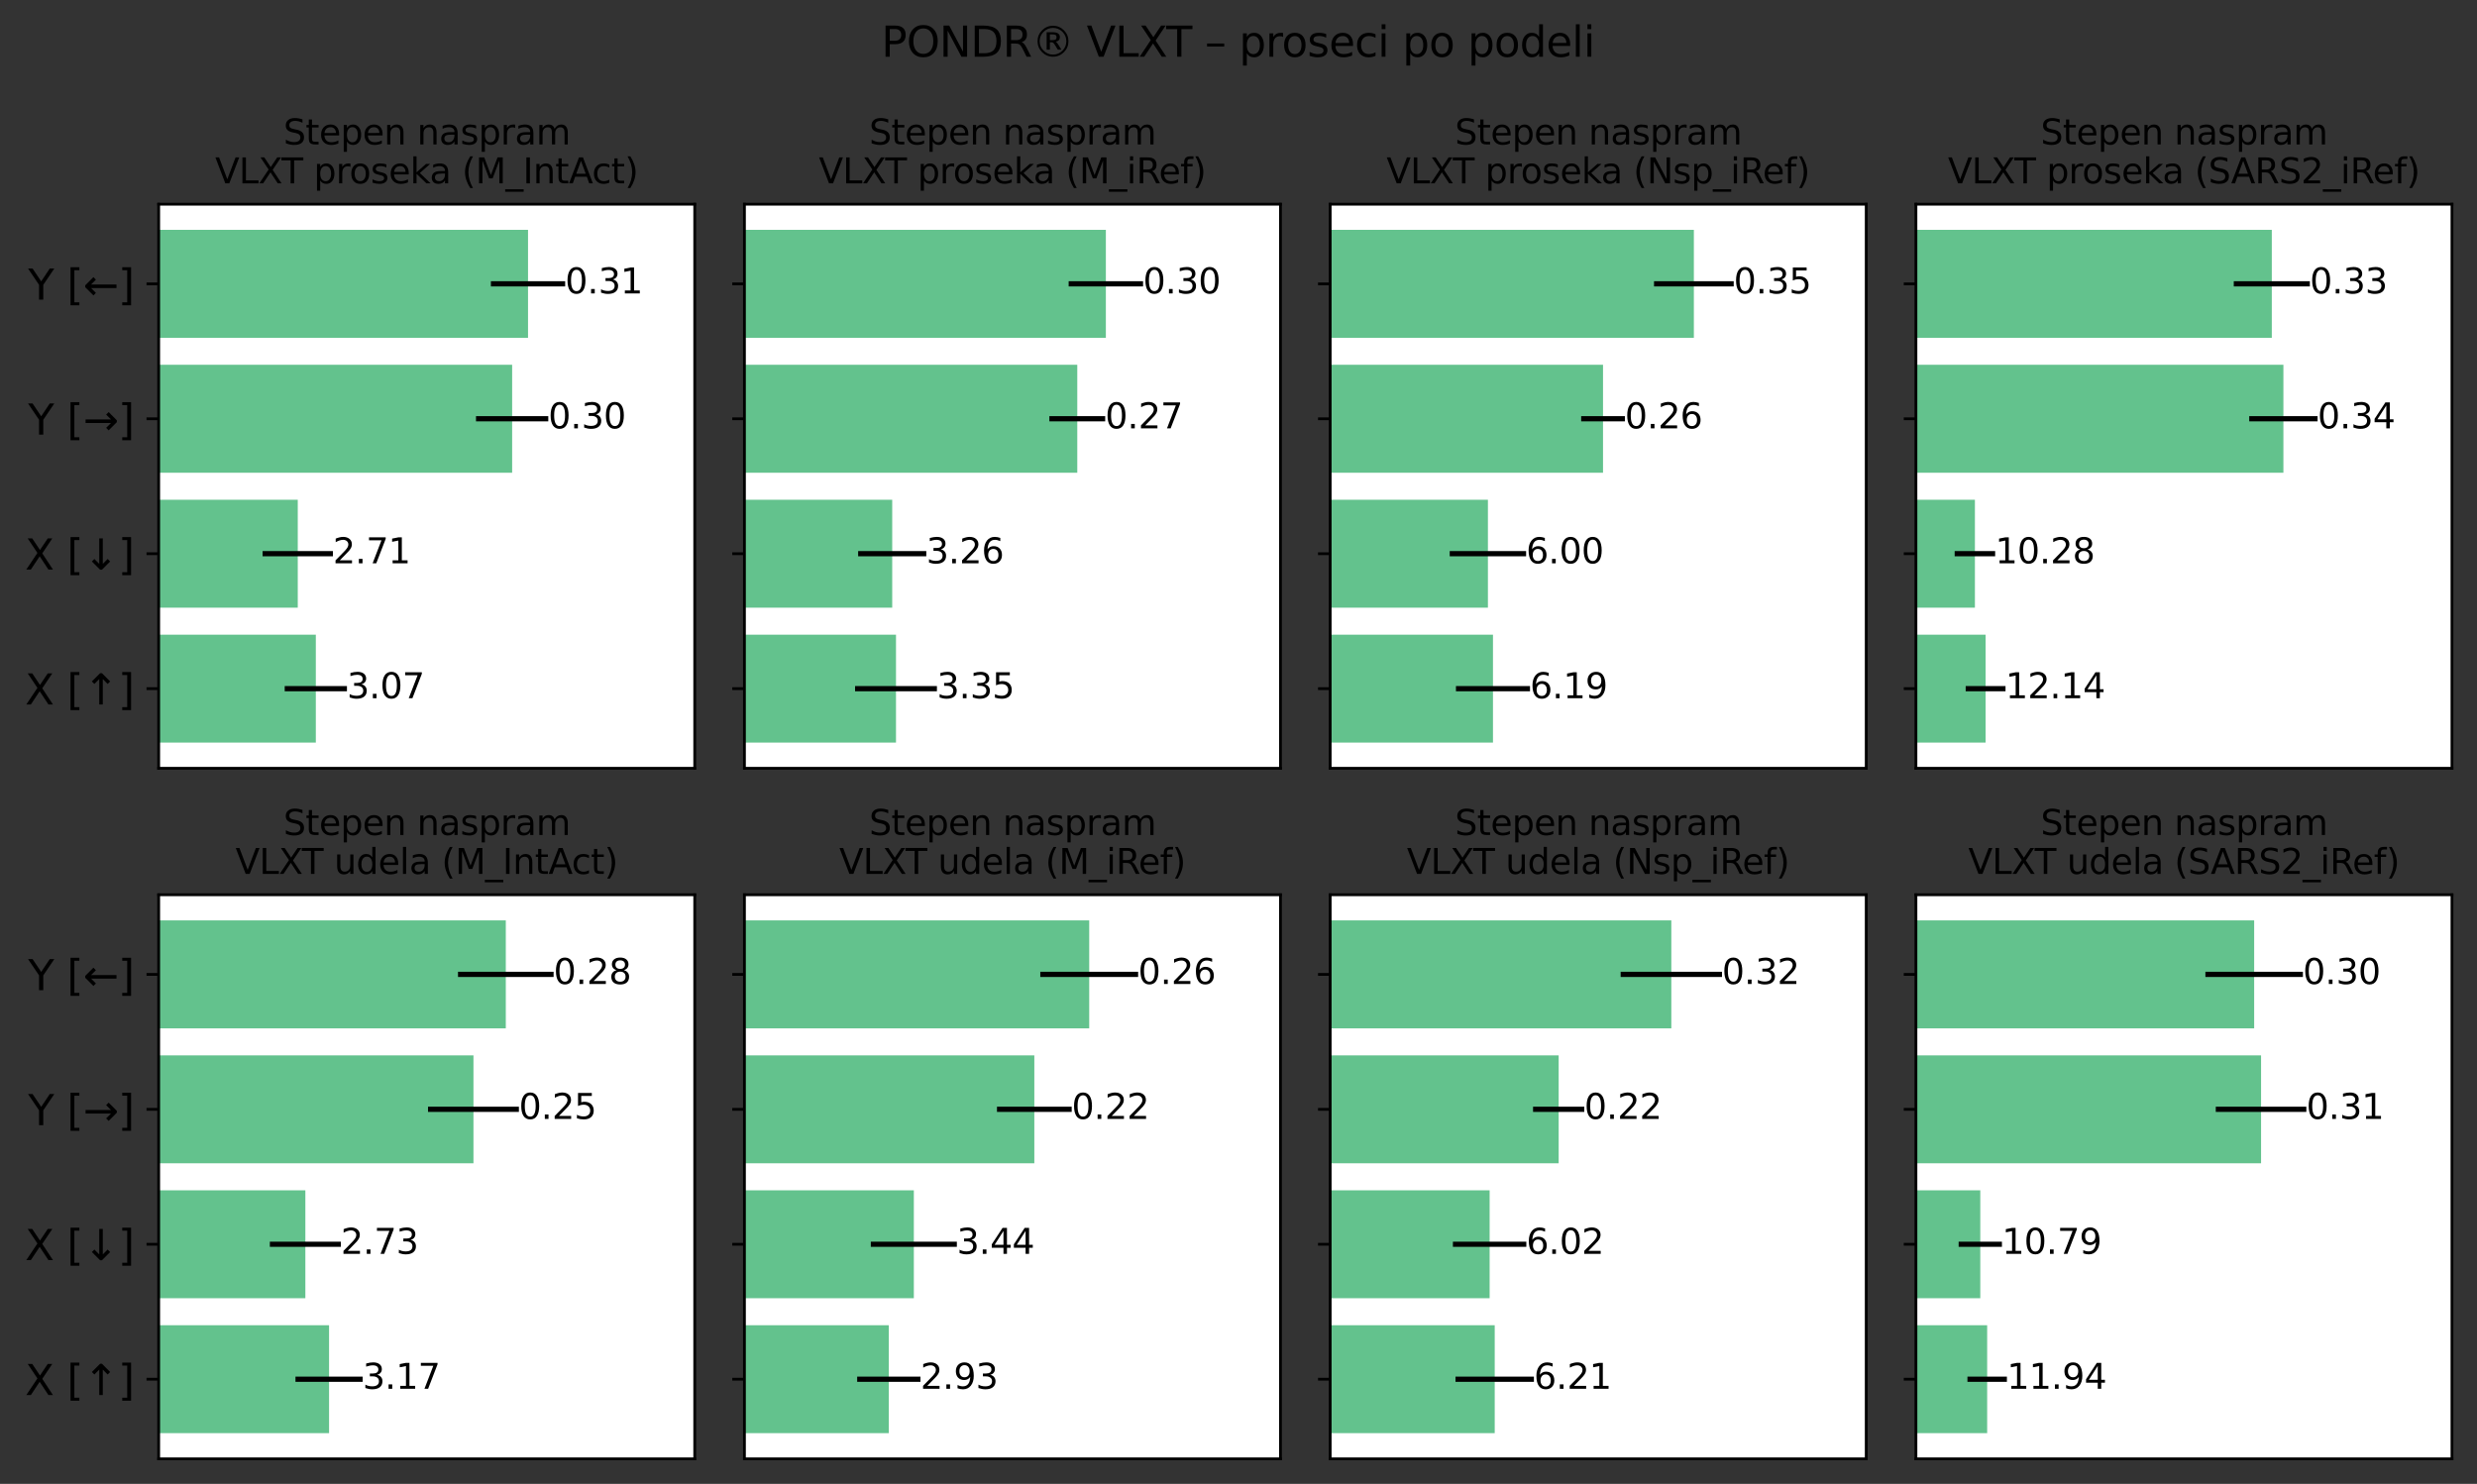<?xml version="1.0" encoding="utf-8" standalone="no"?>
<!DOCTYPE svg PUBLIC "-//W3C//DTD SVG 1.1//EN"
  "http://www.w3.org/Graphics/SVG/1.1/DTD/svg11.dtd">
<svg xmlns:xlink="http://www.w3.org/1999/xlink" width="712.628pt" height="426.96pt" viewBox="0 0 712.628 426.96" xmlns="http://www.w3.org/2000/svg" version="1.1">
 <rect x="0" y="0" width="712.628" height="426.96" fill="#333333" stroke="none"/>
 <defs>
  <style type="text/css">*{stroke-linejoin: round; stroke-linecap: butt}</style>
 </defs>
 <g id="figure_1">
  <g id="patch_1">
   <path d="M -0 426.96 
L 712.628 426.96 
L 712.628 0 
L -0 0 
L -0 426.96 
z
" style="fill: none"/>
  </g>
  <g id="axes_1">
   <g id="patch_2">
    <path d="M 45.653 221.06 
L 199.872 221.06 
L 199.872 58.76 
L 45.653 58.76 
z
" style="fill: #ffffff"/>
   </g>
   <g id="patch_3">
    <path d="M 45.653 213.683 
L 90.863 213.683 
L 90.863 182.621 
L 45.653 182.621 
z
" clip-path="url(#pf741abcb85)" style="fill: #3cb371; opacity: 0.8"/>
   </g>
   <g id="patch_4">
    <path d="M 45.653 174.855 
L 85.667 174.855 
L 85.667 143.793 
L 45.653 143.793 
z
" clip-path="url(#pf741abcb85)" style="fill: #3cb371; opacity: 0.8"/>
   </g>
   <g id="patch_5">
    <path d="M 45.653 136.027 
L 147.343 136.027 
L 147.343 104.965 
L 45.653 104.965 
z
" clip-path="url(#pf741abcb85)" style="fill: #3cb371; opacity: 0.8"/>
   </g>
   <g id="patch_6">
    <path d="M 45.653 97.199 
L 151.913 97.199 
L 151.913 66.137 
L 45.653 66.137 
z
" clip-path="url(#pf741abcb85)" style="fill: #3cb371; opacity: 0.8"/>
   </g>
   <g id="matplotlib.axis_1">
    <g id="xtick_1"/>
    <g id="xtick_2"/>
    <g id="xtick_3"/>
    <g id="xtick_4"/>
    <g id="xtick_5"/>
   </g>
   <g id="matplotlib.axis_2">
    <g id="ytick_1">
     <g id="line2d_1">
      <defs>
       <path id="med16aad7c9" d="M 0 0 
L -3.5 0 
" style="stroke: #000000; stroke-width: 0.8"/>
      </defs>
      <g>
       <use xlink:href="#med16aad7c9" x="45.653" y="198.152" style="stroke: #000000; stroke-width: 0.8"/>
      </g>
     </g>
     <g id="text_1">
      <!-- X [↑] -->
      <g transform="translate(7.2 202.711)scale(0.12 -0.12)">
       <defs>
        <path id="DejaVuSans-58" d="M 403 4666 
L 1081 4666 
L 2241 2931 
L 3406 4666 
L 4084 4666 
L 2584 2425 
L 4184 0 
L 3506 0 
L 2194 1984 
L 872 0 
L 191 0 
L 1856 2491 
L 403 4666 
z
" transform="scale(0.016)"/>
        <path id="DejaVuSans-20" transform="scale(0.016)"/>
        <path id="DejaVuSans-5b" d="M 550 4863 
L 1875 4863 
L 1875 4416 
L 1125 4416 
L 1125 -397 
L 1875 -397 
L 1875 -844 
L 550 -844 
L 550 4863 
z
" transform="scale(0.016)"/>
        <path id="DejaVuSans-2191" d="M 2541 4688 
L 2822 4688 
L 4047 3456 
L 3672 3081 
L 2947 3813 
L 2947 0 
L 2416 0 
L 2416 3813 
L 1684 3081 
L 1309 3456 
L 2541 4688 
z
" transform="scale(0.016)"/>
        <path id="DejaVuSans-5d" d="M 1947 4863 
L 1947 -844 
L 622 -844 
L 622 -397 
L 1369 -397 
L 1369 4416 
L 622 4416 
L 622 4863 
L 1947 4863 
z
" transform="scale(0.016)"/>
       </defs>
       <use xlink:href="#DejaVuSans-58"/>
       <use xlink:href="#DejaVuSans-20" x="68.506"/>
       <use xlink:href="#DejaVuSans-5b" x="100.293"/>
       <use xlink:href="#DejaVuSans-2191" x="139.307"/>
       <use xlink:href="#DejaVuSans-5d" x="223.096"/>
      </g>
     </g>
    </g>
    <g id="ytick_2">
     <g id="line2d_2">
      <g>
       <use xlink:href="#med16aad7c9" x="45.653" y="159.324" style="stroke: #000000; stroke-width: 0.8"/>
      </g>
     </g>
     <g id="text_2">
      <!-- X [↓] -->
      <g transform="translate(7.2 163.883)scale(0.12 -0.12)">
       <defs>
        <path id="DejaVuSans-2193" d="M 2822 -22 
L 2541 -22 
L 1309 1209 
L 1684 1584 
L 2416 853 
L 2416 4666 
L 2947 4666 
L 2947 853 
L 3672 1584 
L 4047 1209 
L 2822 -22 
z
" transform="scale(0.016)"/>
       </defs>
       <use xlink:href="#DejaVuSans-58"/>
       <use xlink:href="#DejaVuSans-20" x="68.506"/>
       <use xlink:href="#DejaVuSans-5b" x="100.293"/>
       <use xlink:href="#DejaVuSans-2193" x="139.307"/>
       <use xlink:href="#DejaVuSans-5d" x="223.096"/>
      </g>
     </g>
    </g>
    <g id="ytick_3">
     <g id="line2d_3">
      <g>
       <use xlink:href="#med16aad7c9" x="45.653" y="120.496" style="stroke: #000000; stroke-width: 0.8"/>
      </g>
     </g>
     <g id="text_3">
      <!-- Y [→] -->
      <g transform="translate(8.091 125.055)scale(0.12 -0.12)">
       <defs>
        <path id="DejaVuSans-59" d="M -13 4666 
L 666 4666 
L 1959 2747 
L 3244 4666 
L 3922 4666 
L 2272 2222 
L 2272 0 
L 1638 0 
L 1638 2222 
L -13 4666 
z
" transform="scale(0.016)"/>
        <path id="DejaVuSans-2192" d="M 5050 2147 
L 5050 1866 
L 3822 638 
L 3447 1013 
L 4175 1741 
L 366 1741 
L 366 2272 
L 4175 2272 
L 3447 3000 
L 3822 3375 
L 5050 2147 
z
" transform="scale(0.016)"/>
       </defs>
       <use xlink:href="#DejaVuSans-59"/>
       <use xlink:href="#DejaVuSans-20" x="61.084"/>
       <use xlink:href="#DejaVuSans-5b" x="92.871"/>
       <use xlink:href="#DejaVuSans-2192" x="131.885"/>
       <use xlink:href="#DejaVuSans-5d" x="215.674"/>
      </g>
     </g>
    </g>
    <g id="ytick_4">
     <g id="line2d_4">
      <g>
       <use xlink:href="#med16aad7c9" x="45.653" y="81.668" style="stroke: #000000; stroke-width: 0.8"/>
      </g>
     </g>
     <g id="text_4">
      <!-- Y [←] -->
      <g transform="translate(8.091 86.227)scale(0.12 -0.12)">
       <defs>
        <path id="DejaVuSans-2190" d="M 313 1866 
L 313 2147 
L 1541 3375 
L 1916 3000 
L 1188 2272 
L 4997 2272 
L 4997 1741 
L 1188 1741 
L 1916 1013 
L 1541 638 
L 313 1866 
z
" transform="scale(0.016)"/>
       </defs>
       <use xlink:href="#DejaVuSans-59"/>
       <use xlink:href="#DejaVuSans-20" x="61.084"/>
       <use xlink:href="#DejaVuSans-5b" x="92.871"/>
       <use xlink:href="#DejaVuSans-2190" x="131.885"/>
       <use xlink:href="#DejaVuSans-5d" x="215.674"/>
      </g>
     </g>
    </g>
   </g>
   <g id="LineCollection_1">
    <path d="M 81.909 198.152 
L 99.816 198.152 
" clip-path="url(#pf741abcb85)" style="fill: none; stroke: #000000; stroke-width: 1.5"/>
    <path d="M 75.551 159.324 
L 95.783 159.324 
" clip-path="url(#pf741abcb85)" style="fill: none; stroke: #000000; stroke-width: 1.5"/>
    <path d="M 136.946 120.496 
L 157.741 120.496 
" clip-path="url(#pf741abcb85)" style="fill: none; stroke: #000000; stroke-width: 1.5"/>
    <path d="M 141.23 81.668 
L 162.596 81.668 
" clip-path="url(#pf741abcb85)" style="fill: none; stroke: #000000; stroke-width: 1.5"/>
   </g>
   <g id="patch_7">
    <path d="M 45.653 221.06 
L 45.653 58.76 
" style="fill: none; stroke: #000000; stroke-width: 0.8; stroke-linejoin: miter; stroke-linecap: square"/>
   </g>
   <g id="patch_8">
    <path d="M 199.872 221.06 
L 199.872 58.76 
" style="fill: none; stroke: #000000; stroke-width: 0.8; stroke-linejoin: miter; stroke-linecap: square"/>
   </g>
   <g id="patch_9">
    <path d="M 45.653 221.06 
L 199.872 221.06 
" style="fill: none; stroke: #000000; stroke-width: 0.8; stroke-linejoin: miter; stroke-linecap: square"/>
   </g>
   <g id="patch_10">
    <path d="M 45.653 58.76 
L 199.872 58.76 
" style="fill: none; stroke: #000000; stroke-width: 0.8; stroke-linejoin: miter; stroke-linecap: square"/>
   </g>
   <g id="text_5">
    <!-- 3.07 -->
    <g transform="translate(99.816 200.911)scale(0.1 -0.1)">
     <defs>
      <path id="DejaVuSans-33" d="M 2597 2516 
Q 3050 2419 3304 2112 
Q 3559 1806 3559 1356 
Q 3559 666 3084 287 
Q 2609 -91 1734 -91 
Q 1441 -91 1130 -33 
Q 819 25 488 141 
L 488 750 
Q 750 597 1062 519 
Q 1375 441 1716 441 
Q 2309 441 2620 675 
Q 2931 909 2931 1356 
Q 2931 1769 2642 2001 
Q 2353 2234 1838 2234 
L 1294 2234 
L 1294 2753 
L 1863 2753 
Q 2328 2753 2575 2939 
Q 2822 3125 2822 3475 
Q 2822 3834 2567 4026 
Q 2313 4219 1838 4219 
Q 1578 4219 1281 4162 
Q 984 4106 628 3988 
L 628 4550 
Q 988 4650 1302 4700 
Q 1616 4750 1894 4750 
Q 2613 4750 3031 4423 
Q 3450 4097 3450 3541 
Q 3450 3153 3228 2886 
Q 3006 2619 2597 2516 
z
" transform="scale(0.016)"/>
      <path id="DejaVuSans-2e" d="M 684 794 
L 1344 794 
L 1344 0 
L 684 0 
L 684 794 
z
" transform="scale(0.016)"/>
      <path id="DejaVuSans-30" d="M 2034 4250 
Q 1547 4250 1301 3770 
Q 1056 3291 1056 2328 
Q 1056 1369 1301 889 
Q 1547 409 2034 409 
Q 2525 409 2770 889 
Q 3016 1369 3016 2328 
Q 3016 3291 2770 3770 
Q 2525 4250 2034 4250 
z
M 2034 4750 
Q 2819 4750 3233 4129 
Q 3647 3509 3647 2328 
Q 3647 1150 3233 529 
Q 2819 -91 2034 -91 
Q 1250 -91 836 529 
Q 422 1150 422 2328 
Q 422 3509 836 4129 
Q 1250 4750 2034 4750 
z
" transform="scale(0.016)"/>
      <path id="DejaVuSans-37" d="M 525 4666 
L 3525 4666 
L 3525 4397 
L 1831 0 
L 1172 0 
L 2766 4134 
L 525 4134 
L 525 4666 
z
" transform="scale(0.016)"/>
     </defs>
     <use xlink:href="#DejaVuSans-33"/>
     <use xlink:href="#DejaVuSans-2e" x="63.623"/>
     <use xlink:href="#DejaVuSans-30" x="95.41"/>
     <use xlink:href="#DejaVuSans-37" x="159.033"/>
    </g>
   </g>
   <g id="text_6">
    <!-- 2.71 -->
    <g transform="translate(95.783 162.083)scale(0.1 -0.1)">
     <defs>
      <path id="DejaVuSans-32" d="M 1228 531 
L 3431 531 
L 3431 0 
L 469 0 
L 469 531 
Q 828 903 1448 1529 
Q 2069 2156 2228 2338 
Q 2531 2678 2651 2914 
Q 2772 3150 2772 3378 
Q 2772 3750 2511 3984 
Q 2250 4219 1831 4219 
Q 1534 4219 1204 4116 
Q 875 4013 500 3803 
L 500 4441 
Q 881 4594 1212 4672 
Q 1544 4750 1819 4750 
Q 2544 4750 2975 4387 
Q 3406 4025 3406 3419 
Q 3406 3131 3298 2873 
Q 3191 2616 2906 2266 
Q 2828 2175 2409 1742 
Q 1991 1309 1228 531 
z
" transform="scale(0.016)"/>
      <path id="DejaVuSans-31" d="M 794 531 
L 1825 531 
L 1825 4091 
L 703 3866 
L 703 4441 
L 1819 4666 
L 2450 4666 
L 2450 531 
L 3481 531 
L 3481 0 
L 794 0 
L 794 531 
z
" transform="scale(0.016)"/>
     </defs>
     <use xlink:href="#DejaVuSans-32"/>
     <use xlink:href="#DejaVuSans-2e" x="63.623"/>
     <use xlink:href="#DejaVuSans-37" x="95.41"/>
     <use xlink:href="#DejaVuSans-31" x="159.033"/>
    </g>
   </g>
   <g id="text_7">
    <!-- 0.30 -->
    <g transform="translate(157.741 123.255)scale(0.1 -0.1)">
     <use xlink:href="#DejaVuSans-30"/>
     <use xlink:href="#DejaVuSans-2e" x="63.623"/>
     <use xlink:href="#DejaVuSans-33" x="95.41"/>
     <use xlink:href="#DejaVuSans-30" x="159.033"/>
    </g>
   </g>
   <g id="text_8">
    <!-- 0.31 -->
    <g transform="translate(162.596 84.428)scale(0.1 -0.1)">
     <use xlink:href="#DejaVuSans-30"/>
     <use xlink:href="#DejaVuSans-2e" x="63.623"/>
     <use xlink:href="#DejaVuSans-33" x="95.41"/>
     <use xlink:href="#DejaVuSans-31" x="159.033"/>
    </g>
   </g>
   <g id="text_9">
    <!-- Stepen naspram -->
    <g transform="translate(81.541 41.562)scale(0.1 -0.1)">
     <defs>
      <path id="DejaVuSans-53" d="M 3425 4513 
L 3425 3897 
Q 3066 4069 2747 4153 
Q 2428 4238 2131 4238 
Q 1616 4238 1336 4038 
Q 1056 3838 1056 3469 
Q 1056 3159 1242 3001 
Q 1428 2844 1947 2747 
L 2328 2669 
Q 3034 2534 3370 2195 
Q 3706 1856 3706 1288 
Q 3706 609 3251 259 
Q 2797 -91 1919 -91 
Q 1588 -91 1214 -16 
Q 841 59 441 206 
L 441 856 
Q 825 641 1194 531 
Q 1563 422 1919 422 
Q 2459 422 2753 634 
Q 3047 847 3047 1241 
Q 3047 1584 2836 1778 
Q 2625 1972 2144 2069 
L 1759 2144 
Q 1053 2284 737 2584 
Q 422 2884 422 3419 
Q 422 4038 858 4394 
Q 1294 4750 2059 4750 
Q 2388 4750 2728 4690 
Q 3069 4631 3425 4513 
z
" transform="scale(0.016)"/>
      <path id="DejaVuSans-74" d="M 1172 4494 
L 1172 3500 
L 2356 3500 
L 2356 3053 
L 1172 3053 
L 1172 1153 
Q 1172 725 1289 603 
Q 1406 481 1766 481 
L 2356 481 
L 2356 0 
L 1766 0 
Q 1100 0 847 248 
Q 594 497 594 1153 
L 594 3053 
L 172 3053 
L 172 3500 
L 594 3500 
L 594 4494 
L 1172 4494 
z
" transform="scale(0.016)"/>
      <path id="DejaVuSans-65" d="M 3597 1894 
L 3597 1613 
L 953 1613 
Q 991 1019 1311 708 
Q 1631 397 2203 397 
Q 2534 397 2845 478 
Q 3156 559 3463 722 
L 3463 178 
Q 3153 47 2828 -22 
Q 2503 -91 2169 -91 
Q 1331 -91 842 396 
Q 353 884 353 1716 
Q 353 2575 817 3079 
Q 1281 3584 2069 3584 
Q 2775 3584 3186 3129 
Q 3597 2675 3597 1894 
z
M 3022 2063 
Q 3016 2534 2758 2815 
Q 2500 3097 2075 3097 
Q 1594 3097 1305 2825 
Q 1016 2553 972 2059 
L 3022 2063 
z
" transform="scale(0.016)"/>
      <path id="DejaVuSans-70" d="M 1159 525 
L 1159 -1331 
L 581 -1331 
L 581 3500 
L 1159 3500 
L 1159 2969 
Q 1341 3281 1617 3432 
Q 1894 3584 2278 3584 
Q 2916 3584 3314 3078 
Q 3713 2572 3713 1747 
Q 3713 922 3314 415 
Q 2916 -91 2278 -91 
Q 1894 -91 1617 61 
Q 1341 213 1159 525 
z
M 3116 1747 
Q 3116 2381 2855 2742 
Q 2594 3103 2138 3103 
Q 1681 3103 1420 2742 
Q 1159 2381 1159 1747 
Q 1159 1113 1420 752 
Q 1681 391 2138 391 
Q 2594 391 2855 752 
Q 3116 1113 3116 1747 
z
" transform="scale(0.016)"/>
      <path id="DejaVuSans-6e" d="M 3513 2113 
L 3513 0 
L 2938 0 
L 2938 2094 
Q 2938 2591 2744 2837 
Q 2550 3084 2163 3084 
Q 1697 3084 1428 2787 
Q 1159 2491 1159 1978 
L 1159 0 
L 581 0 
L 581 3500 
L 1159 3500 
L 1159 2956 
Q 1366 3272 1645 3428 
Q 1925 3584 2291 3584 
Q 2894 3584 3203 3211 
Q 3513 2838 3513 2113 
z
" transform="scale(0.016)"/>
      <path id="DejaVuSans-61" d="M 2194 1759 
Q 1497 1759 1228 1600 
Q 959 1441 959 1056 
Q 959 750 1161 570 
Q 1363 391 1709 391 
Q 2188 391 2477 730 
Q 2766 1069 2766 1631 
L 2766 1759 
L 2194 1759 
z
M 3341 1997 
L 3341 0 
L 2766 0 
L 2766 531 
Q 2569 213 2275 61 
Q 1981 -91 1556 -91 
Q 1019 -91 701 211 
Q 384 513 384 1019 
Q 384 1609 779 1909 
Q 1175 2209 1959 2209 
L 2766 2209 
L 2766 2266 
Q 2766 2663 2505 2880 
Q 2244 3097 1772 3097 
Q 1472 3097 1187 3025 
Q 903 2953 641 2809 
L 641 3341 
Q 956 3463 1253 3523 
Q 1550 3584 1831 3584 
Q 2591 3584 2966 3190 
Q 3341 2797 3341 1997 
z
" transform="scale(0.016)"/>
      <path id="DejaVuSans-73" d="M 2834 3397 
L 2834 2853 
Q 2591 2978 2328 3040 
Q 2066 3103 1784 3103 
Q 1356 3103 1142 2972 
Q 928 2841 928 2578 
Q 928 2378 1081 2264 
Q 1234 2150 1697 2047 
L 1894 2003 
Q 2506 1872 2764 1633 
Q 3022 1394 3022 966 
Q 3022 478 2636 193 
Q 2250 -91 1575 -91 
Q 1294 -91 989 -36 
Q 684 19 347 128 
L 347 722 
Q 666 556 975 473 
Q 1284 391 1588 391 
Q 1994 391 2212 530 
Q 2431 669 2431 922 
Q 2431 1156 2273 1281 
Q 2116 1406 1581 1522 
L 1381 1569 
Q 847 1681 609 1914 
Q 372 2147 372 2553 
Q 372 3047 722 3315 
Q 1072 3584 1716 3584 
Q 2034 3584 2315 3537 
Q 2597 3491 2834 3397 
z
" transform="scale(0.016)"/>
      <path id="DejaVuSans-72" d="M 2631 2963 
Q 2534 3019 2420 3045 
Q 2306 3072 2169 3072 
Q 1681 3072 1420 2755 
Q 1159 2438 1159 1844 
L 1159 0 
L 581 0 
L 581 3500 
L 1159 3500 
L 1159 2956 
Q 1341 3275 1631 3429 
Q 1922 3584 2338 3584 
Q 2397 3584 2469 3576 
Q 2541 3569 2628 3553 
L 2631 2963 
z
" transform="scale(0.016)"/>
      <path id="DejaVuSans-6d" d="M 3328 2828 
Q 3544 3216 3844 3400 
Q 4144 3584 4550 3584 
Q 5097 3584 5394 3201 
Q 5691 2819 5691 2113 
L 5691 0 
L 5113 0 
L 5113 2094 
Q 5113 2597 4934 2840 
Q 4756 3084 4391 3084 
Q 3944 3084 3684 2787 
Q 3425 2491 3425 1978 
L 3425 0 
L 2847 0 
L 2847 2094 
Q 2847 2600 2669 2842 
Q 2491 3084 2119 3084 
Q 1678 3084 1418 2786 
Q 1159 2488 1159 1978 
L 1159 0 
L 581 0 
L 581 3500 
L 1159 3500 
L 1159 2956 
Q 1356 3278 1631 3431 
Q 1906 3584 2284 3584 
Q 2666 3584 2933 3390 
Q 3200 3197 3328 2828 
z
" transform="scale(0.016)"/>
     </defs>
     <use xlink:href="#DejaVuSans-53"/>
     <use xlink:href="#DejaVuSans-74" x="63.477"/>
     <use xlink:href="#DejaVuSans-65" x="102.686"/>
     <use xlink:href="#DejaVuSans-70" x="164.209"/>
     <use xlink:href="#DejaVuSans-65" x="227.686"/>
     <use xlink:href="#DejaVuSans-6e" x="289.209"/>
     <use xlink:href="#DejaVuSans-20" x="352.588"/>
     <use xlink:href="#DejaVuSans-6e" x="384.375"/>
     <use xlink:href="#DejaVuSans-61" x="447.754"/>
     <use xlink:href="#DejaVuSans-73" x="509.033"/>
     <use xlink:href="#DejaVuSans-70" x="561.133"/>
     <use xlink:href="#DejaVuSans-72" x="624.609"/>
     <use xlink:href="#DejaVuSans-61" x="665.723"/>
     <use xlink:href="#DejaVuSans-6d" x="727.002"/>
    </g>
    <!-- VLXT proseka (M_IntAct) -->
    <g transform="translate(61.895 52.76)scale(0.1 -0.1)">
     <defs>
      <path id="DejaVuSans-56" d="M 1831 0 
L 50 4666 
L 709 4666 
L 2188 738 
L 3669 4666 
L 4325 4666 
L 2547 0 
L 1831 0 
z
" transform="scale(0.016)"/>
      <path id="DejaVuSans-4c" d="M 628 4666 
L 1259 4666 
L 1259 531 
L 3531 531 
L 3531 0 
L 628 0 
L 628 4666 
z
" transform="scale(0.016)"/>
      <path id="DejaVuSans-54" d="M -19 4666 
L 3928 4666 
L 3928 4134 
L 2272 4134 
L 2272 0 
L 1638 0 
L 1638 4134 
L -19 4134 
L -19 4666 
z
" transform="scale(0.016)"/>
      <path id="DejaVuSans-6f" d="M 1959 3097 
Q 1497 3097 1228 2736 
Q 959 2375 959 1747 
Q 959 1119 1226 758 
Q 1494 397 1959 397 
Q 2419 397 2687 759 
Q 2956 1122 2956 1747 
Q 2956 2369 2687 2733 
Q 2419 3097 1959 3097 
z
M 1959 3584 
Q 2709 3584 3137 3096 
Q 3566 2609 3566 1747 
Q 3566 888 3137 398 
Q 2709 -91 1959 -91 
Q 1206 -91 779 398 
Q 353 888 353 1747 
Q 353 2609 779 3096 
Q 1206 3584 1959 3584 
z
" transform="scale(0.016)"/>
      <path id="DejaVuSans-6b" d="M 581 4863 
L 1159 4863 
L 1159 1991 
L 2875 3500 
L 3609 3500 
L 1753 1863 
L 3688 0 
L 2938 0 
L 1159 1709 
L 1159 0 
L 581 0 
L 581 4863 
z
" transform="scale(0.016)"/>
      <path id="DejaVuSans-28" d="M 1984 4856 
Q 1566 4138 1362 3434 
Q 1159 2731 1159 2009 
Q 1159 1288 1364 580 
Q 1569 -128 1984 -844 
L 1484 -844 
Q 1016 -109 783 600 
Q 550 1309 550 2009 
Q 550 2706 781 3412 
Q 1013 4119 1484 4856 
L 1984 4856 
z
" transform="scale(0.016)"/>
      <path id="DejaVuSans-4d" d="M 628 4666 
L 1569 4666 
L 2759 1491 
L 3956 4666 
L 4897 4666 
L 4897 0 
L 4281 0 
L 4281 4097 
L 3078 897 
L 2444 897 
L 1241 4097 
L 1241 0 
L 628 0 
L 628 4666 
z
" transform="scale(0.016)"/>
      <path id="DejaVuSans-5f" d="M 3263 -1063 
L 3263 -1509 
L -63 -1509 
L -63 -1063 
L 3263 -1063 
z
" transform="scale(0.016)"/>
      <path id="DejaVuSans-49" d="M 628 4666 
L 1259 4666 
L 1259 0 
L 628 0 
L 628 4666 
z
" transform="scale(0.016)"/>
      <path id="DejaVuSans-41" d="M 2188 4044 
L 1331 1722 
L 3047 1722 
L 2188 4044 
z
M 1831 4666 
L 2547 4666 
L 4325 0 
L 3669 0 
L 3244 1197 
L 1141 1197 
L 716 0 
L 50 0 
L 1831 4666 
z
" transform="scale(0.016)"/>
      <path id="DejaVuSans-63" d="M 3122 3366 
L 3122 2828 
Q 2878 2963 2633 3030 
Q 2388 3097 2138 3097 
Q 1578 3097 1268 2742 
Q 959 2388 959 1747 
Q 959 1106 1268 751 
Q 1578 397 2138 397 
Q 2388 397 2633 464 
Q 2878 531 3122 666 
L 3122 134 
Q 2881 22 2623 -34 
Q 2366 -91 2075 -91 
Q 1284 -91 818 406 
Q 353 903 353 1747 
Q 353 2603 823 3093 
Q 1294 3584 2113 3584 
Q 2378 3584 2631 3529 
Q 2884 3475 3122 3366 
z
" transform="scale(0.016)"/>
      <path id="DejaVuSans-29" d="M 513 4856 
L 1013 4856 
Q 1481 4119 1714 3412 
Q 1947 2706 1947 2009 
Q 1947 1309 1714 600 
Q 1481 -109 1013 -844 
L 513 -844 
Q 928 -128 1133 580 
Q 1338 1288 1338 2009 
Q 1338 2731 1133 3434 
Q 928 4138 513 4856 
z
" transform="scale(0.016)"/>
     </defs>
     <use xlink:href="#DejaVuSans-56"/>
     <use xlink:href="#DejaVuSans-4c" x="68.408"/>
     <use xlink:href="#DejaVuSans-58" x="124.121"/>
     <use xlink:href="#DejaVuSans-54" x="190.877"/>
     <use xlink:href="#DejaVuSans-20" x="251.961"/>
     <use xlink:href="#DejaVuSans-70" x="283.748"/>
     <use xlink:href="#DejaVuSans-72" x="347.225"/>
     <use xlink:href="#DejaVuSans-6f" x="386.088"/>
     <use xlink:href="#DejaVuSans-73" x="447.27"/>
     <use xlink:href="#DejaVuSans-65" x="499.369"/>
     <use xlink:href="#DejaVuSans-6b" x="560.893"/>
     <use xlink:href="#DejaVuSans-61" x="617.053"/>
     <use xlink:href="#DejaVuSans-20" x="678.332"/>
     <use xlink:href="#DejaVuSans-28" x="710.119"/>
     <use xlink:href="#DejaVuSans-4d" x="749.133"/>
     <use xlink:href="#DejaVuSans-5f" x="835.412"/>
     <use xlink:href="#DejaVuSans-49" x="885.412"/>
     <use xlink:href="#DejaVuSans-6e" x="914.904"/>
     <use xlink:href="#DejaVuSans-74" x="978.283"/>
     <use xlink:href="#DejaVuSans-41" x="1017.492"/>
     <use xlink:href="#DejaVuSans-63" x="1084.15"/>
     <use xlink:href="#DejaVuSans-74" x="1139.131"/>
     <use xlink:href="#DejaVuSans-29" x="1178.34"/>
    </g>
   </g>
  </g>
  <g id="axes_2">
   <g id="patch_11">
    <path d="M 214.172 221.06 
L 368.391 221.06 
L 368.391 58.76 
L 214.172 58.76 
z
" style="fill: #ffffff"/>
   </g>
   <g id="patch_12">
    <path d="M 214.172 213.683 
L 257.775 213.683 
L 257.775 182.621 
L 214.172 182.621 
z
" clip-path="url(#pb87595b64e)" style="fill: #3cb371; opacity: 0.8"/>
   </g>
   <g id="patch_13">
    <path d="M 214.172 174.855 
L 256.689 174.855 
L 256.689 143.793 
L 214.172 143.793 
z
" clip-path="url(#pb87595b64e)" style="fill: #3cb371; opacity: 0.8"/>
   </g>
   <g id="patch_14">
    <path d="M 214.172 136.027 
L 309.932 136.027 
L 309.932 104.965 
L 214.172 104.965 
z
" clip-path="url(#pb87595b64e)" style="fill: #3cb371; opacity: 0.8"/>
   </g>
   <g id="patch_15">
    <path d="M 214.172 97.199 
L 318.155 97.199 
L 318.155 66.137 
L 214.172 66.137 
z
" clip-path="url(#pb87595b64e)" style="fill: #3cb371; opacity: 0.8"/>
   </g>
   <g id="matplotlib.axis_3">
    <g id="xtick_6"/>
    <g id="xtick_7"/>
    <g id="xtick_8"/>
    <g id="xtick_9"/>
    <g id="xtick_10"/>
   </g>
   <g id="matplotlib.axis_4">
    <g id="ytick_5">
     <g id="line2d_5">
      <g>
       <use xlink:href="#med16aad7c9" x="214.172" y="198.152" style="stroke: #000000; stroke-width: 0.8"/>
      </g>
     </g>
    </g>
    <g id="ytick_6">
     <g id="line2d_6">
      <g>
       <use xlink:href="#med16aad7c9" x="214.172" y="159.324" style="stroke: #000000; stroke-width: 0.8"/>
      </g>
     </g>
    </g>
    <g id="ytick_7">
     <g id="line2d_7">
      <g>
       <use xlink:href="#med16aad7c9" x="214.172" y="120.496" style="stroke: #000000; stroke-width: 0.8"/>
      </g>
     </g>
    </g>
    <g id="ytick_8">
     <g id="line2d_8">
      <g>
       <use xlink:href="#med16aad7c9" x="214.172" y="81.668" style="stroke: #000000; stroke-width: 0.8"/>
      </g>
     </g>
    </g>
   </g>
   <g id="LineCollection_2">
    <path d="M 245.999 198.152 
L 269.551 198.152 
" clip-path="url(#pb87595b64e)" style="fill: none; stroke: #000000; stroke-width: 1.5"/>
    <path d="M 246.886 159.324 
L 266.492 159.324 
" clip-path="url(#pb87595b64e)" style="fill: none; stroke: #000000; stroke-width: 1.5"/>
    <path d="M 301.902 120.496 
L 317.961 120.496 
" clip-path="url(#pb87595b64e)" style="fill: none; stroke: #000000; stroke-width: 1.5"/>
    <path d="M 307.451 81.668 
L 328.858 81.668 
" clip-path="url(#pb87595b64e)" style="fill: none; stroke: #000000; stroke-width: 1.5"/>
   </g>
   <g id="patch_16">
    <path d="M 214.172 221.06 
L 214.172 58.76 
" style="fill: none; stroke: #000000; stroke-width: 0.8; stroke-linejoin: miter; stroke-linecap: square"/>
   </g>
   <g id="patch_17">
    <path d="M 368.391 221.06 
L 368.391 58.76 
" style="fill: none; stroke: #000000; stroke-width: 0.8; stroke-linejoin: miter; stroke-linecap: square"/>
   </g>
   <g id="patch_18">
    <path d="M 214.172 221.06 
L 368.391 221.06 
" style="fill: none; stroke: #000000; stroke-width: 0.8; stroke-linejoin: miter; stroke-linecap: square"/>
   </g>
   <g id="patch_19">
    <path d="M 214.172 58.76 
L 368.391 58.76 
" style="fill: none; stroke: #000000; stroke-width: 0.8; stroke-linejoin: miter; stroke-linecap: square"/>
   </g>
   <g id="text_10">
    <!-- 3.35 -->
    <g transform="translate(269.551 200.911)scale(0.1 -0.1)">
     <defs>
      <path id="DejaVuSans-35" d="M 691 4666 
L 3169 4666 
L 3169 4134 
L 1269 4134 
L 1269 2991 
Q 1406 3038 1543 3061 
Q 1681 3084 1819 3084 
Q 2600 3084 3056 2656 
Q 3513 2228 3513 1497 
Q 3513 744 3044 326 
Q 2575 -91 1722 -91 
Q 1428 -91 1123 -41 
Q 819 9 494 109 
L 494 744 
Q 775 591 1075 516 
Q 1375 441 1709 441 
Q 2250 441 2565 725 
Q 2881 1009 2881 1497 
Q 2881 1984 2565 2268 
Q 2250 2553 1709 2553 
Q 1456 2553 1204 2497 
Q 953 2441 691 2322 
L 691 4666 
z
" transform="scale(0.016)"/>
     </defs>
     <use xlink:href="#DejaVuSans-33"/>
     <use xlink:href="#DejaVuSans-2e" x="63.623"/>
     <use xlink:href="#DejaVuSans-33" x="95.41"/>
     <use xlink:href="#DejaVuSans-35" x="159.033"/>
    </g>
   </g>
   <g id="text_11">
    <!-- 3.26 -->
    <g transform="translate(266.492 162.083)scale(0.1 -0.1)">
     <defs>
      <path id="DejaVuSans-36" d="M 2113 2584 
Q 1688 2584 1439 2293 
Q 1191 2003 1191 1497 
Q 1191 994 1439 701 
Q 1688 409 2113 409 
Q 2538 409 2786 701 
Q 3034 994 3034 1497 
Q 3034 2003 2786 2293 
Q 2538 2584 2113 2584 
z
M 3366 4563 
L 3366 3988 
Q 3128 4100 2886 4159 
Q 2644 4219 2406 4219 
Q 1781 4219 1451 3797 
Q 1122 3375 1075 2522 
Q 1259 2794 1537 2939 
Q 1816 3084 2150 3084 
Q 2853 3084 3261 2657 
Q 3669 2231 3669 1497 
Q 3669 778 3244 343 
Q 2819 -91 2113 -91 
Q 1303 -91 875 529 
Q 447 1150 447 2328 
Q 447 3434 972 4092 
Q 1497 4750 2381 4750 
Q 2619 4750 2861 4703 
Q 3103 4656 3366 4563 
z
" transform="scale(0.016)"/>
     </defs>
     <use xlink:href="#DejaVuSans-33"/>
     <use xlink:href="#DejaVuSans-2e" x="63.623"/>
     <use xlink:href="#DejaVuSans-32" x="95.41"/>
     <use xlink:href="#DejaVuSans-36" x="159.033"/>
    </g>
   </g>
   <g id="text_12">
    <!-- 0.27 -->
    <g transform="translate(317.961 123.255)scale(0.1 -0.1)">
     <use xlink:href="#DejaVuSans-30"/>
     <use xlink:href="#DejaVuSans-2e" x="63.623"/>
     <use xlink:href="#DejaVuSans-32" x="95.41"/>
     <use xlink:href="#DejaVuSans-37" x="159.033"/>
    </g>
   </g>
   <g id="text_13">
    <!-- 0.30 -->
    <g transform="translate(328.858 84.428)scale(0.1 -0.1)">
     <use xlink:href="#DejaVuSans-30"/>
     <use xlink:href="#DejaVuSans-2e" x="63.623"/>
     <use xlink:href="#DejaVuSans-33" x="95.41"/>
     <use xlink:href="#DejaVuSans-30" x="159.033"/>
    </g>
   </g>
   <g id="text_14">
    <!-- Stepen naspram -->
    <g transform="translate(250.06 41.562)scale(0.1 -0.1)">
     <use xlink:href="#DejaVuSans-53"/>
     <use xlink:href="#DejaVuSans-74" x="63.477"/>
     <use xlink:href="#DejaVuSans-65" x="102.686"/>
     <use xlink:href="#DejaVuSans-70" x="164.209"/>
     <use xlink:href="#DejaVuSans-65" x="227.686"/>
     <use xlink:href="#DejaVuSans-6e" x="289.209"/>
     <use xlink:href="#DejaVuSans-20" x="352.588"/>
     <use xlink:href="#DejaVuSans-6e" x="384.375"/>
     <use xlink:href="#DejaVuSans-61" x="447.754"/>
     <use xlink:href="#DejaVuSans-73" x="509.033"/>
     <use xlink:href="#DejaVuSans-70" x="561.133"/>
     <use xlink:href="#DejaVuSans-72" x="624.609"/>
     <use xlink:href="#DejaVuSans-61" x="665.723"/>
     <use xlink:href="#DejaVuSans-6d" x="727.002"/>
    </g>
    <!-- VLXT proseka (M_iRef) -->
    <g transform="translate(235.585 52.76)scale(0.1 -0.1)">
     <defs>
      <path id="DejaVuSans-69" d="M 603 3500 
L 1178 3500 
L 1178 0 
L 603 0 
L 603 3500 
z
M 603 4863 
L 1178 4863 
L 1178 4134 
L 603 4134 
L 603 4863 
z
" transform="scale(0.016)"/>
      <path id="DejaVuSans-52" d="M 2841 2188 
Q 3044 2119 3236 1894 
Q 3428 1669 3622 1275 
L 4263 0 
L 3584 0 
L 2988 1197 
Q 2756 1666 2539 1819 
Q 2322 1972 1947 1972 
L 1259 1972 
L 1259 0 
L 628 0 
L 628 4666 
L 2053 4666 
Q 2853 4666 3247 4331 
Q 3641 3997 3641 3322 
Q 3641 2881 3436 2590 
Q 3231 2300 2841 2188 
z
M 1259 4147 
L 1259 2491 
L 2053 2491 
Q 2509 2491 2742 2702 
Q 2975 2913 2975 3322 
Q 2975 3731 2742 3939 
Q 2509 4147 2053 4147 
L 1259 4147 
z
" transform="scale(0.016)"/>
      <path id="DejaVuSans-66" d="M 2375 4863 
L 2375 4384 
L 1825 4384 
Q 1516 4384 1395 4259 
Q 1275 4134 1275 3809 
L 1275 3500 
L 2222 3500 
L 2222 3053 
L 1275 3053 
L 1275 0 
L 697 0 
L 697 3053 
L 147 3053 
L 147 3500 
L 697 3500 
L 697 3744 
Q 697 4328 969 4595 
Q 1241 4863 1831 4863 
L 2375 4863 
z
" transform="scale(0.016)"/>
     </defs>
     <use xlink:href="#DejaVuSans-56"/>
     <use xlink:href="#DejaVuSans-4c" x="68.408"/>
     <use xlink:href="#DejaVuSans-58" x="124.121"/>
     <use xlink:href="#DejaVuSans-54" x="190.877"/>
     <use xlink:href="#DejaVuSans-20" x="251.961"/>
     <use xlink:href="#DejaVuSans-70" x="283.748"/>
     <use xlink:href="#DejaVuSans-72" x="347.225"/>
     <use xlink:href="#DejaVuSans-6f" x="386.088"/>
     <use xlink:href="#DejaVuSans-73" x="447.27"/>
     <use xlink:href="#DejaVuSans-65" x="499.369"/>
     <use xlink:href="#DejaVuSans-6b" x="560.893"/>
     <use xlink:href="#DejaVuSans-61" x="617.053"/>
     <use xlink:href="#DejaVuSans-20" x="678.332"/>
     <use xlink:href="#DejaVuSans-28" x="710.119"/>
     <use xlink:href="#DejaVuSans-4d" x="749.133"/>
     <use xlink:href="#DejaVuSans-5f" x="835.412"/>
     <use xlink:href="#DejaVuSans-69" x="885.412"/>
     <use xlink:href="#DejaVuSans-52" x="913.195"/>
     <use xlink:href="#DejaVuSans-65" x="978.178"/>
     <use xlink:href="#DejaVuSans-66" x="1039.701"/>
     <use xlink:href="#DejaVuSans-29" x="1074.906"/>
    </g>
   </g>
  </g>
  <g id="axes_3">
   <g id="patch_20">
    <path d="M 382.691 221.06 
L 536.909 221.06 
L 536.909 58.76 
L 382.691 58.76 
z
" style="fill: #ffffff"/>
   </g>
   <g id="patch_21">
    <path d="M 382.691 213.683 
L 429.527 213.683 
L 429.527 182.621 
L 382.691 182.621 
z
" clip-path="url(#pac653a7825)" style="fill: #3cb371; opacity: 0.8"/>
   </g>
   <g id="patch_22">
    <path d="M 382.691 174.855 
L 428.071 174.855 
L 428.071 143.793 
L 382.691 143.793 
z
" clip-path="url(#pac653a7825)" style="fill: #3cb371; opacity: 0.8"/>
   </g>
   <g id="patch_23">
    <path d="M 382.691 136.027 
L 461.188 136.027 
L 461.188 104.965 
L 382.691 104.965 
z
" clip-path="url(#pac653a7825)" style="fill: #3cb371; opacity: 0.8"/>
   </g>
   <g id="patch_24">
    <path d="M 382.691 97.199 
L 487.322 97.199 
L 487.322 66.137 
L 382.691 66.137 
z
" clip-path="url(#pac653a7825)" style="fill: #3cb371; opacity: 0.8"/>
   </g>
   <g id="matplotlib.axis_5">
    <g id="xtick_11"/>
    <g id="xtick_12"/>
    <g id="xtick_13"/>
   </g>
   <g id="matplotlib.axis_6">
    <g id="ytick_9">
     <g id="line2d_9">
      <g>
       <use xlink:href="#med16aad7c9" x="382.691" y="198.152" style="stroke: #000000; stroke-width: 0.8"/>
      </g>
     </g>
    </g>
    <g id="ytick_10">
     <g id="line2d_10">
      <g>
       <use xlink:href="#med16aad7c9" x="382.691" y="159.324" style="stroke: #000000; stroke-width: 0.8"/>
      </g>
     </g>
    </g>
    <g id="ytick_11">
     <g id="line2d_11">
      <g>
       <use xlink:href="#med16aad7c9" x="382.691" y="120.496" style="stroke: #000000; stroke-width: 0.8"/>
      </g>
     </g>
    </g>
    <g id="ytick_12">
     <g id="line2d_12">
      <g>
       <use xlink:href="#med16aad7c9" x="382.691" y="81.668" style="stroke: #000000; stroke-width: 0.8"/>
      </g>
     </g>
    </g>
   </g>
   <g id="LineCollection_3">
    <path d="M 418.875 198.152 
L 440.178 198.152 
" clip-path="url(#pac653a7825)" style="fill: none; stroke: #000000; stroke-width: 1.5"/>
    <path d="M 417.081 159.324 
L 439.06 159.324 
" clip-path="url(#pac653a7825)" style="fill: none; stroke: #000000; stroke-width: 1.5"/>
    <path d="M 454.898 120.496 
L 467.478 120.496 
" clip-path="url(#pac653a7825)" style="fill: none; stroke: #000000; stroke-width: 1.5"/>
    <path d="M 475.858 81.668 
L 498.787 81.668 
" clip-path="url(#pac653a7825)" style="fill: none; stroke: #000000; stroke-width: 1.5"/>
   </g>
   <g id="patch_25">
    <path d="M 382.691 221.06 
L 382.691 58.76 
" style="fill: none; stroke: #000000; stroke-width: 0.8; stroke-linejoin: miter; stroke-linecap: square"/>
   </g>
   <g id="patch_26">
    <path d="M 536.909 221.06 
L 536.909 58.76 
" style="fill: none; stroke: #000000; stroke-width: 0.8; stroke-linejoin: miter; stroke-linecap: square"/>
   </g>
   <g id="patch_27">
    <path d="M 382.691 221.06 
L 536.909 221.06 
" style="fill: none; stroke: #000000; stroke-width: 0.8; stroke-linejoin: miter; stroke-linecap: square"/>
   </g>
   <g id="patch_28">
    <path d="M 382.691 58.76 
L 536.909 58.76 
" style="fill: none; stroke: #000000; stroke-width: 0.8; stroke-linejoin: miter; stroke-linecap: square"/>
   </g>
   <g id="text_15">
    <!-- 6.19 -->
    <g transform="translate(440.178 200.911)scale(0.1 -0.1)">
     <defs>
      <path id="DejaVuSans-39" d="M 703 97 
L 703 672 
Q 941 559 1184 500 
Q 1428 441 1663 441 
Q 2288 441 2617 861 
Q 2947 1281 2994 2138 
Q 2813 1869 2534 1725 
Q 2256 1581 1919 1581 
Q 1219 1581 811 2004 
Q 403 2428 403 3163 
Q 403 3881 828 4315 
Q 1253 4750 1959 4750 
Q 2769 4750 3195 4129 
Q 3622 3509 3622 2328 
Q 3622 1225 3098 567 
Q 2575 -91 1691 -91 
Q 1453 -91 1209 -44 
Q 966 3 703 97 
z
M 1959 2075 
Q 2384 2075 2632 2365 
Q 2881 2656 2881 3163 
Q 2881 3666 2632 3958 
Q 2384 4250 1959 4250 
Q 1534 4250 1286 3958 
Q 1038 3666 1038 3163 
Q 1038 2656 1286 2365 
Q 1534 2075 1959 2075 
z
" transform="scale(0.016)"/>
     </defs>
     <use xlink:href="#DejaVuSans-36"/>
     <use xlink:href="#DejaVuSans-2e" x="63.623"/>
     <use xlink:href="#DejaVuSans-31" x="95.41"/>
     <use xlink:href="#DejaVuSans-39" x="159.033"/>
    </g>
   </g>
   <g id="text_16">
    <!-- 6.00 -->
    <g transform="translate(439.06 162.083)scale(0.1 -0.1)">
     <use xlink:href="#DejaVuSans-36"/>
     <use xlink:href="#DejaVuSans-2e" x="63.623"/>
     <use xlink:href="#DejaVuSans-30" x="95.41"/>
     <use xlink:href="#DejaVuSans-30" x="159.033"/>
    </g>
   </g>
   <g id="text_17">
    <!-- 0.26 -->
    <g transform="translate(467.478 123.255)scale(0.1 -0.1)">
     <use xlink:href="#DejaVuSans-30"/>
     <use xlink:href="#DejaVuSans-2e" x="63.623"/>
     <use xlink:href="#DejaVuSans-32" x="95.41"/>
     <use xlink:href="#DejaVuSans-36" x="159.033"/>
    </g>
   </g>
   <g id="text_18">
    <!-- 0.35 -->
    <g transform="translate(498.787 84.428)scale(0.1 -0.1)">
     <use xlink:href="#DejaVuSans-30"/>
     <use xlink:href="#DejaVuSans-2e" x="63.623"/>
     <use xlink:href="#DejaVuSans-33" x="95.41"/>
     <use xlink:href="#DejaVuSans-35" x="159.033"/>
    </g>
   </g>
   <g id="text_19">
    <!-- Stepen naspram -->
    <g transform="translate(418.579 41.562)scale(0.1 -0.1)">
     <use xlink:href="#DejaVuSans-53"/>
     <use xlink:href="#DejaVuSans-74" x="63.477"/>
     <use xlink:href="#DejaVuSans-65" x="102.686"/>
     <use xlink:href="#DejaVuSans-70" x="164.209"/>
     <use xlink:href="#DejaVuSans-65" x="227.686"/>
     <use xlink:href="#DejaVuSans-6e" x="289.209"/>
     <use xlink:href="#DejaVuSans-20" x="352.588"/>
     <use xlink:href="#DejaVuSans-6e" x="384.375"/>
     <use xlink:href="#DejaVuSans-61" x="447.754"/>
     <use xlink:href="#DejaVuSans-73" x="509.033"/>
     <use xlink:href="#DejaVuSans-70" x="561.133"/>
     <use xlink:href="#DejaVuSans-72" x="624.609"/>
     <use xlink:href="#DejaVuSans-61" x="665.723"/>
     <use xlink:href="#DejaVuSans-6d" x="727.002"/>
    </g>
    <!-- VLXT proseka (Nsp_iRef) -->
    <g transform="translate(398.898 52.76)scale(0.1 -0.1)">
     <defs>
      <path id="DejaVuSans-4e" d="M 628 4666 
L 1478 4666 
L 3547 763 
L 3547 4666 
L 4159 4666 
L 4159 0 
L 3309 0 
L 1241 3903 
L 1241 0 
L 628 0 
L 628 4666 
z
" transform="scale(0.016)"/>
     </defs>
     <use xlink:href="#DejaVuSans-56"/>
     <use xlink:href="#DejaVuSans-4c" x="68.408"/>
     <use xlink:href="#DejaVuSans-58" x="124.121"/>
     <use xlink:href="#DejaVuSans-54" x="190.877"/>
     <use xlink:href="#DejaVuSans-20" x="251.961"/>
     <use xlink:href="#DejaVuSans-70" x="283.748"/>
     <use xlink:href="#DejaVuSans-72" x="347.225"/>
     <use xlink:href="#DejaVuSans-6f" x="386.088"/>
     <use xlink:href="#DejaVuSans-73" x="447.27"/>
     <use xlink:href="#DejaVuSans-65" x="499.369"/>
     <use xlink:href="#DejaVuSans-6b" x="560.893"/>
     <use xlink:href="#DejaVuSans-61" x="617.053"/>
     <use xlink:href="#DejaVuSans-20" x="678.332"/>
     <use xlink:href="#DejaVuSans-28" x="710.119"/>
     <use xlink:href="#DejaVuSans-4e" x="749.133"/>
     <use xlink:href="#DejaVuSans-73" x="823.938"/>
     <use xlink:href="#DejaVuSans-70" x="876.037"/>
     <use xlink:href="#DejaVuSans-5f" x="939.514"/>
     <use xlink:href="#DejaVuSans-69" x="989.514"/>
     <use xlink:href="#DejaVuSans-52" x="1017.297"/>
     <use xlink:href="#DejaVuSans-65" x="1082.279"/>
     <use xlink:href="#DejaVuSans-66" x="1143.803"/>
     <use xlink:href="#DejaVuSans-29" x="1179.008"/>
    </g>
   </g>
  </g>
  <g id="axes_4">
   <g id="patch_29">
    <path d="M 551.209 221.06 
L 705.428 221.06 
L 705.428 58.76 
L 551.209 58.76 
z
" style="fill: #ffffff"/>
   </g>
   <g id="patch_30">
    <path d="M 551.209 213.683 
L 571.253 213.683 
L 571.253 182.621 
L 551.209 182.621 
z
" clip-path="url(#pe830580670)" style="fill: #3cb371; opacity: 0.8"/>
   </g>
   <g id="patch_31">
    <path d="M 551.209 174.855 
L 568.177 174.855 
L 568.177 143.793 
L 551.209 143.793 
z
" clip-path="url(#pe830580670)" style="fill: #3cb371; opacity: 0.8"/>
   </g>
   <g id="patch_32">
    <path d="M 551.209 136.027 
L 656.93 136.027 
L 656.93 104.965 
L 551.209 104.965 
z
" clip-path="url(#pe830580670)" style="fill: #3cb371; opacity: 0.8"/>
   </g>
   <g id="patch_33">
    <path d="M 551.209 97.199 
L 653.594 97.199 
L 653.594 66.137 
L 551.209 66.137 
z
" clip-path="url(#pe830580670)" style="fill: #3cb371; opacity: 0.8"/>
   </g>
   <g id="matplotlib.axis_7">
    <g id="xtick_14"/>
    <g id="xtick_15"/>
    <g id="xtick_16"/>
    <g id="xtick_17"/>
    <g id="xtick_18"/>
   </g>
   <g id="matplotlib.axis_8">
    <g id="ytick_13">
     <g id="line2d_13">
      <g>
       <use xlink:href="#med16aad7c9" x="551.209" y="198.152" style="stroke: #000000; stroke-width: 0.8"/>
      </g>
     </g>
    </g>
    <g id="ytick_14">
     <g id="line2d_14">
      <g>
       <use xlink:href="#med16aad7c9" x="551.209" y="159.324" style="stroke: #000000; stroke-width: 0.8"/>
      </g>
     </g>
    </g>
    <g id="ytick_15">
     <g id="line2d_15">
      <g>
       <use xlink:href="#med16aad7c9" x="551.209" y="120.496" style="stroke: #000000; stroke-width: 0.8"/>
      </g>
     </g>
    </g>
    <g id="ytick_16">
     <g id="line2d_16">
      <g>
       <use xlink:href="#med16aad7c9" x="551.209" y="81.668" style="stroke: #000000; stroke-width: 0.8"/>
      </g>
     </g>
    </g>
   </g>
   <g id="LineCollection_4">
    <path d="M 565.521 198.152 
L 576.984 198.152 
" clip-path="url(#pe830580670)" style="fill: none; stroke: #000000; stroke-width: 1.5"/>
    <path d="M 562.351 159.324 
L 574.003 159.324 
" clip-path="url(#pe830580670)" style="fill: none; stroke: #000000; stroke-width: 1.5"/>
    <path d="M 647.099 120.496 
L 666.762 120.496 
" clip-path="url(#pe830580670)" style="fill: none; stroke: #000000; stroke-width: 1.5"/>
    <path d="M 642.653 81.668 
L 664.536 81.668 
" clip-path="url(#pe830580670)" style="fill: none; stroke: #000000; stroke-width: 1.5"/>
   </g>
   <g id="patch_34">
    <path d="M 551.209 221.06 
L 551.209 58.76 
" style="fill: none; stroke: #000000; stroke-width: 0.8; stroke-linejoin: miter; stroke-linecap: square"/>
   </g>
   <g id="patch_35">
    <path d="M 705.428 221.06 
L 705.428 58.76 
" style="fill: none; stroke: #000000; stroke-width: 0.8; stroke-linejoin: miter; stroke-linecap: square"/>
   </g>
   <g id="patch_36">
    <path d="M 551.209 221.06 
L 705.428 221.06 
" style="fill: none; stroke: #000000; stroke-width: 0.8; stroke-linejoin: miter; stroke-linecap: square"/>
   </g>
   <g id="patch_37">
    <path d="M 551.209 58.76 
L 705.428 58.76 
" style="fill: none; stroke: #000000; stroke-width: 0.8; stroke-linejoin: miter; stroke-linecap: square"/>
   </g>
   <g id="text_20">
    <!-- 12.14 -->
    <g transform="translate(576.984 200.911)scale(0.1 -0.1)">
     <defs>
      <path id="DejaVuSans-34" d="M 2419 4116 
L 825 1625 
L 2419 1625 
L 2419 4116 
z
M 2253 4666 
L 3047 4666 
L 3047 1625 
L 3713 1625 
L 3713 1100 
L 3047 1100 
L 3047 0 
L 2419 0 
L 2419 1100 
L 313 1100 
L 313 1709 
L 2253 4666 
z
" transform="scale(0.016)"/>
     </defs>
     <use xlink:href="#DejaVuSans-31"/>
     <use xlink:href="#DejaVuSans-32" x="63.623"/>
     <use xlink:href="#DejaVuSans-2e" x="127.246"/>
     <use xlink:href="#DejaVuSans-31" x="159.033"/>
     <use xlink:href="#DejaVuSans-34" x="222.656"/>
    </g>
   </g>
   <g id="text_21">
    <!-- 10.28 -->
    <g transform="translate(574.003 162.083)scale(0.1 -0.1)">
     <defs>
      <path id="DejaVuSans-38" d="M 2034 2216 
Q 1584 2216 1326 1975 
Q 1069 1734 1069 1313 
Q 1069 891 1326 650 
Q 1584 409 2034 409 
Q 2484 409 2743 651 
Q 3003 894 3003 1313 
Q 3003 1734 2745 1975 
Q 2488 2216 2034 2216 
z
M 1403 2484 
Q 997 2584 770 2862 
Q 544 3141 544 3541 
Q 544 4100 942 4425 
Q 1341 4750 2034 4750 
Q 2731 4750 3128 4425 
Q 3525 4100 3525 3541 
Q 3525 3141 3298 2862 
Q 3072 2584 2669 2484 
Q 3125 2378 3379 2068 
Q 3634 1759 3634 1313 
Q 3634 634 3220 271 
Q 2806 -91 2034 -91 
Q 1263 -91 848 271 
Q 434 634 434 1313 
Q 434 1759 690 2068 
Q 947 2378 1403 2484 
z
M 1172 3481 
Q 1172 3119 1398 2916 
Q 1625 2713 2034 2713 
Q 2441 2713 2670 2916 
Q 2900 3119 2900 3481 
Q 2900 3844 2670 4047 
Q 2441 4250 2034 4250 
Q 1625 4250 1398 4047 
Q 1172 3844 1172 3481 
z
" transform="scale(0.016)"/>
     </defs>
     <use xlink:href="#DejaVuSans-31"/>
     <use xlink:href="#DejaVuSans-30" x="63.623"/>
     <use xlink:href="#DejaVuSans-2e" x="127.246"/>
     <use xlink:href="#DejaVuSans-32" x="159.033"/>
     <use xlink:href="#DejaVuSans-38" x="222.656"/>
    </g>
   </g>
   <g id="text_22">
    <!-- 0.34 -->
    <g transform="translate(666.762 123.255)scale(0.1 -0.1)">
     <use xlink:href="#DejaVuSans-30"/>
     <use xlink:href="#DejaVuSans-2e" x="63.623"/>
     <use xlink:href="#DejaVuSans-33" x="95.41"/>
     <use xlink:href="#DejaVuSans-34" x="159.033"/>
    </g>
   </g>
   <g id="text_23">
    <!-- 0.33 -->
    <g transform="translate(664.536 84.428)scale(0.1 -0.1)">
     <use xlink:href="#DejaVuSans-30"/>
     <use xlink:href="#DejaVuSans-2e" x="63.623"/>
     <use xlink:href="#DejaVuSans-33" x="95.41"/>
     <use xlink:href="#DejaVuSans-33" x="159.033"/>
    </g>
   </g>
   <g id="text_24">
    <!-- Stepen naspram -->
    <g transform="translate(587.098 41.562)scale(0.1 -0.1)">
     <use xlink:href="#DejaVuSans-53"/>
     <use xlink:href="#DejaVuSans-74" x="63.477"/>
     <use xlink:href="#DejaVuSans-65" x="102.686"/>
     <use xlink:href="#DejaVuSans-70" x="164.209"/>
     <use xlink:href="#DejaVuSans-65" x="227.686"/>
     <use xlink:href="#DejaVuSans-6e" x="289.209"/>
     <use xlink:href="#DejaVuSans-20" x="352.588"/>
     <use xlink:href="#DejaVuSans-6e" x="384.375"/>
     <use xlink:href="#DejaVuSans-61" x="447.754"/>
     <use xlink:href="#DejaVuSans-73" x="509.033"/>
     <use xlink:href="#DejaVuSans-70" x="561.133"/>
     <use xlink:href="#DejaVuSans-72" x="624.609"/>
     <use xlink:href="#DejaVuSans-61" x="665.723"/>
     <use xlink:href="#DejaVuSans-6d" x="727.002"/>
    </g>
    <!-- VLXT proseka (SARS2_iRef) -->
    <g transform="translate(560.419 52.76)scale(0.1 -0.1)">
     <use xlink:href="#DejaVuSans-56"/>
     <use xlink:href="#DejaVuSans-4c" x="68.408"/>
     <use xlink:href="#DejaVuSans-58" x="124.121"/>
     <use xlink:href="#DejaVuSans-54" x="190.877"/>
     <use xlink:href="#DejaVuSans-20" x="251.961"/>
     <use xlink:href="#DejaVuSans-70" x="283.748"/>
     <use xlink:href="#DejaVuSans-72" x="347.225"/>
     <use xlink:href="#DejaVuSans-6f" x="386.088"/>
     <use xlink:href="#DejaVuSans-73" x="447.27"/>
     <use xlink:href="#DejaVuSans-65" x="499.369"/>
     <use xlink:href="#DejaVuSans-6b" x="560.893"/>
     <use xlink:href="#DejaVuSans-61" x="617.053"/>
     <use xlink:href="#DejaVuSans-20" x="678.332"/>
     <use xlink:href="#DejaVuSans-28" x="710.119"/>
     <use xlink:href="#DejaVuSans-53" x="749.133"/>
     <use xlink:href="#DejaVuSans-41" x="814.484"/>
     <use xlink:href="#DejaVuSans-52" x="882.893"/>
     <use xlink:href="#DejaVuSans-53" x="952.375"/>
     <use xlink:href="#DejaVuSans-32" x="1015.852"/>
     <use xlink:href="#DejaVuSans-5f" x="1079.475"/>
     <use xlink:href="#DejaVuSans-69" x="1129.475"/>
     <use xlink:href="#DejaVuSans-52" x="1157.258"/>
     <use xlink:href="#DejaVuSans-65" x="1222.24"/>
     <use xlink:href="#DejaVuSans-66" x="1283.764"/>
     <use xlink:href="#DejaVuSans-29" x="1318.969"/>
    </g>
   </g>
  </g>
  <g id="axes_5">
   <g id="patch_38">
    <path d="M 45.653 419.76 
L 199.872 419.76 
L 199.872 257.46 
L 45.653 257.46 
z
" style="fill: #ffffff"/>
   </g>
   <g id="patch_39">
    <path d="M 45.653 412.383 
L 94.672 412.383 
L 94.672 381.321 
L 45.653 381.321 
z
" clip-path="url(#p33948e4435)" style="fill: #3cb371; opacity: 0.8"/>
   </g>
   <g id="patch_40">
    <path d="M 45.653 373.555 
L 87.851 373.555 
L 87.851 342.493 
L 45.653 342.493 
z
" clip-path="url(#p33948e4435)" style="fill: #3cb371; opacity: 0.8"/>
   </g>
   <g id="patch_41">
    <path d="M 45.653 334.727 
L 136.214 334.727 
L 136.214 303.665 
L 45.653 303.665 
z
" clip-path="url(#p33948e4435)" style="fill: #3cb371; opacity: 0.8"/>
   </g>
   <g id="patch_42">
    <path d="M 45.653 295.899 
L 145.52 295.899 
L 145.52 264.837 
L 45.653 264.837 
z
" clip-path="url(#p33948e4435)" style="fill: #3cb371; opacity: 0.8"/>
   </g>
   <g id="matplotlib.axis_9">
    <g id="xtick_19"/>
    <g id="xtick_20"/>
    <g id="xtick_21"/>
    <g id="xtick_22"/>
    <g id="xtick_23"/>
   </g>
   <g id="matplotlib.axis_10">
    <g id="ytick_17">
     <g id="line2d_17">
      <g>
       <use xlink:href="#med16aad7c9" x="45.653" y="396.852" style="stroke: #000000; stroke-width: 0.8"/>
      </g>
     </g>
     <g id="text_25">
      <!-- X [↑] -->
      <g transform="translate(7.2 401.411)scale(0.12 -0.12)">
       <use xlink:href="#DejaVuSans-58"/>
       <use xlink:href="#DejaVuSans-20" x="68.506"/>
       <use xlink:href="#DejaVuSans-5b" x="100.293"/>
       <use xlink:href="#DejaVuSans-2191" x="139.307"/>
       <use xlink:href="#DejaVuSans-5d" x="223.096"/>
      </g>
     </g>
    </g>
    <g id="ytick_18">
     <g id="line2d_18">
      <g>
       <use xlink:href="#med16aad7c9" x="45.653" y="358.024" style="stroke: #000000; stroke-width: 0.8"/>
      </g>
     </g>
     <g id="text_26">
      <!-- X [↓] -->
      <g transform="translate(7.2 362.583)scale(0.12 -0.12)">
       <use xlink:href="#DejaVuSans-58"/>
       <use xlink:href="#DejaVuSans-20" x="68.506"/>
       <use xlink:href="#DejaVuSans-5b" x="100.293"/>
       <use xlink:href="#DejaVuSans-2193" x="139.307"/>
       <use xlink:href="#DejaVuSans-5d" x="223.096"/>
      </g>
     </g>
    </g>
    <g id="ytick_19">
     <g id="line2d_19">
      <g>
       <use xlink:href="#med16aad7c9" x="45.653" y="319.196" style="stroke: #000000; stroke-width: 0.8"/>
      </g>
     </g>
     <g id="text_27">
      <!-- Y [→] -->
      <g transform="translate(8.091 323.755)scale(0.12 -0.12)">
       <use xlink:href="#DejaVuSans-59"/>
       <use xlink:href="#DejaVuSans-20" x="61.084"/>
       <use xlink:href="#DejaVuSans-5b" x="92.871"/>
       <use xlink:href="#DejaVuSans-2192" x="131.885"/>
       <use xlink:href="#DejaVuSans-5d" x="215.674"/>
      </g>
     </g>
    </g>
    <g id="ytick_20">
     <g id="line2d_20">
      <g>
       <use xlink:href="#med16aad7c9" x="45.653" y="280.368" style="stroke: #000000; stroke-width: 0.8"/>
      </g>
     </g>
     <g id="text_28">
      <!-- Y [←] -->
      <g transform="translate(8.091 284.927)scale(0.12 -0.12)">
       <use xlink:href="#DejaVuSans-59"/>
       <use xlink:href="#DejaVuSans-20" x="61.084"/>
       <use xlink:href="#DejaVuSans-5b" x="92.871"/>
       <use xlink:href="#DejaVuSans-2190" x="131.885"/>
       <use xlink:href="#DejaVuSans-5d" x="215.674"/>
      </g>
     </g>
    </g>
   </g>
   <g id="LineCollection_5">
    <path d="M 85.009 396.852 
L 104.335 396.852 
" clip-path="url(#p33948e4435)" style="fill: none; stroke: #000000; stroke-width: 1.5"/>
    <path d="M 77.637 358.024 
L 98.066 358.024 
" clip-path="url(#p33948e4435)" style="fill: none; stroke: #000000; stroke-width: 1.5"/>
    <path d="M 123.14 319.196 
L 149.288 319.196 
" clip-path="url(#p33948e4435)" style="fill: none; stroke: #000000; stroke-width: 1.5"/>
    <path d="M 131.768 280.368 
L 159.271 280.368 
" clip-path="url(#p33948e4435)" style="fill: none; stroke: #000000; stroke-width: 1.5"/>
   </g>
   <g id="patch_43">
    <path d="M 45.653 419.76 
L 45.653 257.46 
" style="fill: none; stroke: #000000; stroke-width: 0.8; stroke-linejoin: miter; stroke-linecap: square"/>
   </g>
   <g id="patch_44">
    <path d="M 199.872 419.76 
L 199.872 257.46 
" style="fill: none; stroke: #000000; stroke-width: 0.8; stroke-linejoin: miter; stroke-linecap: square"/>
   </g>
   <g id="patch_45">
    <path d="M 45.653 419.76 
L 199.872 419.76 
" style="fill: none; stroke: #000000; stroke-width: 0.8; stroke-linejoin: miter; stroke-linecap: square"/>
   </g>
   <g id="patch_46">
    <path d="M 45.653 257.46 
L 199.872 257.46 
" style="fill: none; stroke: #000000; stroke-width: 0.8; stroke-linejoin: miter; stroke-linecap: square"/>
   </g>
   <g id="text_29">
    <!-- 3.17 -->
    <g transform="translate(104.335 399.611)scale(0.1 -0.1)">
     <use xlink:href="#DejaVuSans-33"/>
     <use xlink:href="#DejaVuSans-2e" x="63.623"/>
     <use xlink:href="#DejaVuSans-31" x="95.41"/>
     <use xlink:href="#DejaVuSans-37" x="159.033"/>
    </g>
   </g>
   <g id="text_30">
    <!-- 2.73 -->
    <g transform="translate(98.066 360.783)scale(0.1 -0.1)">
     <use xlink:href="#DejaVuSans-32"/>
     <use xlink:href="#DejaVuSans-2e" x="63.623"/>
     <use xlink:href="#DejaVuSans-37" x="95.41"/>
     <use xlink:href="#DejaVuSans-33" x="159.033"/>
    </g>
   </g>
   <g id="text_31">
    <!-- 0.25 -->
    <g transform="translate(149.288 321.955)scale(0.1 -0.1)">
     <use xlink:href="#DejaVuSans-30"/>
     <use xlink:href="#DejaVuSans-2e" x="63.623"/>
     <use xlink:href="#DejaVuSans-32" x="95.41"/>
     <use xlink:href="#DejaVuSans-35" x="159.033"/>
    </g>
   </g>
   <g id="text_32">
    <!-- 0.28 -->
    <g transform="translate(159.271 283.128)scale(0.1 -0.1)">
     <use xlink:href="#DejaVuSans-30"/>
     <use xlink:href="#DejaVuSans-2e" x="63.623"/>
     <use xlink:href="#DejaVuSans-32" x="95.41"/>
     <use xlink:href="#DejaVuSans-38" x="159.033"/>
    </g>
   </g>
   <g id="text_33">
    <!-- Stepen naspram -->
    <g transform="translate(81.541 240.262)scale(0.1 -0.1)">
     <use xlink:href="#DejaVuSans-53"/>
     <use xlink:href="#DejaVuSans-74" x="63.477"/>
     <use xlink:href="#DejaVuSans-65" x="102.686"/>
     <use xlink:href="#DejaVuSans-70" x="164.209"/>
     <use xlink:href="#DejaVuSans-65" x="227.686"/>
     <use xlink:href="#DejaVuSans-6e" x="289.209"/>
     <use xlink:href="#DejaVuSans-20" x="352.588"/>
     <use xlink:href="#DejaVuSans-6e" x="384.375"/>
     <use xlink:href="#DejaVuSans-61" x="447.754"/>
     <use xlink:href="#DejaVuSans-73" x="509.033"/>
     <use xlink:href="#DejaVuSans-70" x="561.133"/>
     <use xlink:href="#DejaVuSans-72" x="624.609"/>
     <use xlink:href="#DejaVuSans-61" x="665.723"/>
     <use xlink:href="#DejaVuSans-6d" x="727.002"/>
    </g>
    <!-- VLXT udela (M_IntAct) -->
    <g transform="translate(67.752 251.46)scale(0.1 -0.1)">
     <defs>
      <path id="DejaVuSans-75" d="M 544 1381 
L 544 3500 
L 1119 3500 
L 1119 1403 
Q 1119 906 1312 657 
Q 1506 409 1894 409 
Q 2359 409 2629 706 
Q 2900 1003 2900 1516 
L 2900 3500 
L 3475 3500 
L 3475 0 
L 2900 0 
L 2900 538 
Q 2691 219 2414 64 
Q 2138 -91 1772 -91 
Q 1169 -91 856 284 
Q 544 659 544 1381 
z
M 1991 3584 
L 1991 3584 
z
" transform="scale(0.016)"/>
      <path id="DejaVuSans-64" d="M 2906 2969 
L 2906 4863 
L 3481 4863 
L 3481 0 
L 2906 0 
L 2906 525 
Q 2725 213 2448 61 
Q 2172 -91 1784 -91 
Q 1150 -91 751 415 
Q 353 922 353 1747 
Q 353 2572 751 3078 
Q 1150 3584 1784 3584 
Q 2172 3584 2448 3432 
Q 2725 3281 2906 2969 
z
M 947 1747 
Q 947 1113 1208 752 
Q 1469 391 1925 391 
Q 2381 391 2643 752 
Q 2906 1113 2906 1747 
Q 2906 2381 2643 2742 
Q 2381 3103 1925 3103 
Q 1469 3103 1208 2742 
Q 947 2381 947 1747 
z
" transform="scale(0.016)"/>
      <path id="DejaVuSans-6c" d="M 603 4863 
L 1178 4863 
L 1178 0 
L 603 0 
L 603 4863 
z
" transform="scale(0.016)"/>
     </defs>
     <use xlink:href="#DejaVuSans-56"/>
     <use xlink:href="#DejaVuSans-4c" x="68.408"/>
     <use xlink:href="#DejaVuSans-58" x="124.121"/>
     <use xlink:href="#DejaVuSans-54" x="190.877"/>
     <use xlink:href="#DejaVuSans-20" x="251.961"/>
     <use xlink:href="#DejaVuSans-75" x="283.748"/>
     <use xlink:href="#DejaVuSans-64" x="347.127"/>
     <use xlink:href="#DejaVuSans-65" x="410.604"/>
     <use xlink:href="#DejaVuSans-6c" x="472.127"/>
     <use xlink:href="#DejaVuSans-61" x="499.91"/>
     <use xlink:href="#DejaVuSans-20" x="561.189"/>
     <use xlink:href="#DejaVuSans-28" x="592.977"/>
     <use xlink:href="#DejaVuSans-4d" x="631.99"/>
     <use xlink:href="#DejaVuSans-5f" x="718.27"/>
     <use xlink:href="#DejaVuSans-49" x="768.27"/>
     <use xlink:href="#DejaVuSans-6e" x="797.762"/>
     <use xlink:href="#DejaVuSans-74" x="861.141"/>
     <use xlink:href="#DejaVuSans-41" x="900.35"/>
     <use xlink:href="#DejaVuSans-63" x="967.008"/>
     <use xlink:href="#DejaVuSans-74" x="1021.988"/>
     <use xlink:href="#DejaVuSans-29" x="1061.197"/>
    </g>
   </g>
  </g>
  <g id="axes_6">
   <g id="patch_47">
    <path d="M 214.172 419.76 
L 368.391 419.76 
L 368.391 257.46 
L 214.172 257.46 
z
" style="fill: #ffffff"/>
   </g>
   <g id="patch_48">
    <path d="M 214.172 412.383 
L 255.709 412.383 
L 255.709 381.321 
L 214.172 381.321 
z
" clip-path="url(#p3c5c64a800)" style="fill: #3cb371; opacity: 0.8"/>
   </g>
   <g id="patch_49">
    <path d="M 214.172 373.555 
L 262.907 373.555 
L 262.907 342.493 
L 214.172 342.493 
z
" clip-path="url(#p3c5c64a800)" style="fill: #3cb371; opacity: 0.8"/>
   </g>
   <g id="patch_50">
    <path d="M 214.172 334.727 
L 297.575 334.727 
L 297.575 303.665 
L 214.172 303.665 
z
" clip-path="url(#p3c5c64a800)" style="fill: #3cb371; opacity: 0.8"/>
   </g>
   <g id="patch_51">
    <path d="M 214.172 295.899 
L 313.366 295.899 
L 313.366 264.837 
L 214.172 264.837 
z
" clip-path="url(#p3c5c64a800)" style="fill: #3cb371; opacity: 0.8"/>
   </g>
   <g id="matplotlib.axis_11">
    <g id="xtick_24"/>
    <g id="xtick_25"/>
    <g id="xtick_26"/>
    <g id="xtick_27"/>
    <g id="xtick_28"/>
   </g>
   <g id="matplotlib.axis_12">
    <g id="ytick_21">
     <g id="line2d_21">
      <g>
       <use xlink:href="#med16aad7c9" x="214.172" y="396.852" style="stroke: #000000; stroke-width: 0.8"/>
      </g>
     </g>
    </g>
    <g id="ytick_22">
     <g id="line2d_22">
      <g>
       <use xlink:href="#med16aad7c9" x="214.172" y="358.024" style="stroke: #000000; stroke-width: 0.8"/>
      </g>
     </g>
    </g>
    <g id="ytick_23">
     <g id="line2d_23">
      <g>
       <use xlink:href="#med16aad7c9" x="214.172" y="319.196" style="stroke: #000000; stroke-width: 0.8"/>
      </g>
     </g>
    </g>
    <g id="ytick_24">
     <g id="line2d_24">
      <g>
       <use xlink:href="#med16aad7c9" x="214.172" y="280.368" style="stroke: #000000; stroke-width: 0.8"/>
      </g>
     </g>
    </g>
   </g>
   <g id="LineCollection_6">
    <path d="M 246.605 396.852 
L 264.813 396.852 
" clip-path="url(#p3c5c64a800)" style="fill: none; stroke: #000000; stroke-width: 1.5"/>
    <path d="M 250.53 358.024 
L 275.285 358.024 
" clip-path="url(#p3c5c64a800)" style="fill: none; stroke: #000000; stroke-width: 1.5"/>
    <path d="M 286.825 319.196 
L 308.325 319.196 
" clip-path="url(#p3c5c64a800)" style="fill: none; stroke: #000000; stroke-width: 1.5"/>
    <path d="M 299.292 280.368 
L 327.44 280.368 
" clip-path="url(#p3c5c64a800)" style="fill: none; stroke: #000000; stroke-width: 1.5"/>
   </g>
   <g id="patch_52">
    <path d="M 214.172 419.76 
L 214.172 257.46 
" style="fill: none; stroke: #000000; stroke-width: 0.8; stroke-linejoin: miter; stroke-linecap: square"/>
   </g>
   <g id="patch_53">
    <path d="M 368.391 419.76 
L 368.391 257.46 
" style="fill: none; stroke: #000000; stroke-width: 0.8; stroke-linejoin: miter; stroke-linecap: square"/>
   </g>
   <g id="patch_54">
    <path d="M 214.172 419.76 
L 368.391 419.76 
" style="fill: none; stroke: #000000; stroke-width: 0.8; stroke-linejoin: miter; stroke-linecap: square"/>
   </g>
   <g id="patch_55">
    <path d="M 214.172 257.46 
L 368.391 257.46 
" style="fill: none; stroke: #000000; stroke-width: 0.8; stroke-linejoin: miter; stroke-linecap: square"/>
   </g>
   <g id="text_34">
    <!-- 2.93 -->
    <g transform="translate(264.813 399.611)scale(0.1 -0.1)">
     <use xlink:href="#DejaVuSans-32"/>
     <use xlink:href="#DejaVuSans-2e" x="63.623"/>
     <use xlink:href="#DejaVuSans-39" x="95.41"/>
     <use xlink:href="#DejaVuSans-33" x="159.033"/>
    </g>
   </g>
   <g id="text_35">
    <!-- 3.44 -->
    <g transform="translate(275.285 360.783)scale(0.1 -0.1)">
     <use xlink:href="#DejaVuSans-33"/>
     <use xlink:href="#DejaVuSans-2e" x="63.623"/>
     <use xlink:href="#DejaVuSans-34" x="95.41"/>
     <use xlink:href="#DejaVuSans-34" x="159.033"/>
    </g>
   </g>
   <g id="text_36">
    <!-- 0.22 -->
    <g transform="translate(308.325 321.955)scale(0.1 -0.1)">
     <use xlink:href="#DejaVuSans-30"/>
     <use xlink:href="#DejaVuSans-2e" x="63.623"/>
     <use xlink:href="#DejaVuSans-32" x="95.41"/>
     <use xlink:href="#DejaVuSans-32" x="159.033"/>
    </g>
   </g>
   <g id="text_37">
    <!-- 0.26 -->
    <g transform="translate(327.44 283.128)scale(0.1 -0.1)">
     <use xlink:href="#DejaVuSans-30"/>
     <use xlink:href="#DejaVuSans-2e" x="63.623"/>
     <use xlink:href="#DejaVuSans-32" x="95.41"/>
     <use xlink:href="#DejaVuSans-36" x="159.033"/>
    </g>
   </g>
   <g id="text_38">
    <!-- Stepen naspram -->
    <g transform="translate(250.06 240.262)scale(0.1 -0.1)">
     <use xlink:href="#DejaVuSans-53"/>
     <use xlink:href="#DejaVuSans-74" x="63.477"/>
     <use xlink:href="#DejaVuSans-65" x="102.686"/>
     <use xlink:href="#DejaVuSans-70" x="164.209"/>
     <use xlink:href="#DejaVuSans-65" x="227.686"/>
     <use xlink:href="#DejaVuSans-6e" x="289.209"/>
     <use xlink:href="#DejaVuSans-20" x="352.588"/>
     <use xlink:href="#DejaVuSans-6e" x="384.375"/>
     <use xlink:href="#DejaVuSans-61" x="447.754"/>
     <use xlink:href="#DejaVuSans-73" x="509.033"/>
     <use xlink:href="#DejaVuSans-70" x="561.133"/>
     <use xlink:href="#DejaVuSans-72" x="624.609"/>
     <use xlink:href="#DejaVuSans-61" x="665.723"/>
     <use xlink:href="#DejaVuSans-6d" x="727.002"/>
    </g>
    <!-- VLXT udela (M_iRef) -->
    <g transform="translate(241.442 251.46)scale(0.1 -0.1)">
     <use xlink:href="#DejaVuSans-56"/>
     <use xlink:href="#DejaVuSans-4c" x="68.408"/>
     <use xlink:href="#DejaVuSans-58" x="124.121"/>
     <use xlink:href="#DejaVuSans-54" x="190.877"/>
     <use xlink:href="#DejaVuSans-20" x="251.961"/>
     <use xlink:href="#DejaVuSans-75" x="283.748"/>
     <use xlink:href="#DejaVuSans-64" x="347.127"/>
     <use xlink:href="#DejaVuSans-65" x="410.604"/>
     <use xlink:href="#DejaVuSans-6c" x="472.127"/>
     <use xlink:href="#DejaVuSans-61" x="499.91"/>
     <use xlink:href="#DejaVuSans-20" x="561.189"/>
     <use xlink:href="#DejaVuSans-28" x="592.977"/>
     <use xlink:href="#DejaVuSans-4d" x="631.99"/>
     <use xlink:href="#DejaVuSans-5f" x="718.27"/>
     <use xlink:href="#DejaVuSans-69" x="768.27"/>
     <use xlink:href="#DejaVuSans-52" x="796.053"/>
     <use xlink:href="#DejaVuSans-65" x="861.035"/>
     <use xlink:href="#DejaVuSans-66" x="922.559"/>
     <use xlink:href="#DejaVuSans-29" x="957.764"/>
    </g>
   </g>
  </g>
  <g id="axes_7">
   <g id="patch_56">
    <path d="M 382.691 419.76 
L 536.909 419.76 
L 536.909 257.46 
L 382.691 257.46 
z
" style="fill: #ffffff"/>
   </g>
   <g id="patch_57">
    <path d="M 382.691 412.383 
L 430.026 412.383 
L 430.026 381.321 
L 382.691 381.321 
z
" clip-path="url(#p988114d43b)" style="fill: #3cb371; opacity: 0.8"/>
   </g>
   <g id="patch_58">
    <path d="M 382.691 373.555 
L 428.562 373.555 
L 428.562 342.493 
L 382.691 342.493 
z
" clip-path="url(#p988114d43b)" style="fill: #3cb371; opacity: 0.8"/>
   </g>
   <g id="patch_59">
    <path d="M 382.691 334.727 
L 448.426 334.727 
L 448.426 303.665 
L 382.691 303.665 
z
" clip-path="url(#p988114d43b)" style="fill: #3cb371; opacity: 0.8"/>
   </g>
   <g id="patch_60">
    <path d="M 382.691 295.899 
L 480.837 295.899 
L 480.837 264.837 
L 382.691 264.837 
z
" clip-path="url(#p988114d43b)" style="fill: #3cb371; opacity: 0.8"/>
   </g>
   <g id="matplotlib.axis_13">
    <g id="xtick_29"/>
    <g id="xtick_30"/>
    <g id="xtick_31"/>
   </g>
   <g id="matplotlib.axis_14">
    <g id="ytick_25">
     <g id="line2d_25">
      <g>
       <use xlink:href="#med16aad7c9" x="382.691" y="396.852" style="stroke: #000000; stroke-width: 0.8"/>
      </g>
     </g>
    </g>
    <g id="ytick_26">
     <g id="line2d_26">
      <g>
       <use xlink:href="#med16aad7c9" x="382.691" y="358.024" style="stroke: #000000; stroke-width: 0.8"/>
      </g>
     </g>
    </g>
    <g id="ytick_27">
     <g id="line2d_27">
      <g>
       <use xlink:href="#med16aad7c9" x="382.691" y="319.196" style="stroke: #000000; stroke-width: 0.8"/>
      </g>
     </g>
    </g>
    <g id="ytick_28">
     <g id="line2d_28">
      <g>
       <use xlink:href="#med16aad7c9" x="382.691" y="280.368" style="stroke: #000000; stroke-width: 0.8"/>
      </g>
     </g>
    </g>
   </g>
   <g id="LineCollection_7">
    <path d="M 418.747 396.852 
L 441.305 396.852 
" clip-path="url(#p988114d43b)" style="fill: none; stroke: #000000; stroke-width: 1.5"/>
    <path d="M 417.999 358.024 
L 439.124 358.024 
" clip-path="url(#p988114d43b)" style="fill: none; stroke: #000000; stroke-width: 1.5"/>
    <path d="M 441.054 319.196 
L 455.798 319.196 
" clip-path="url(#p988114d43b)" style="fill: none; stroke: #000000; stroke-width: 1.5"/>
    <path d="M 466.259 280.368 
L 495.414 280.368 
" clip-path="url(#p988114d43b)" style="fill: none; stroke: #000000; stroke-width: 1.5"/>
   </g>
   <g id="patch_61">
    <path d="M 382.691 419.76 
L 382.691 257.46 
" style="fill: none; stroke: #000000; stroke-width: 0.8; stroke-linejoin: miter; stroke-linecap: square"/>
   </g>
   <g id="patch_62">
    <path d="M 536.909 419.76 
L 536.909 257.46 
" style="fill: none; stroke: #000000; stroke-width: 0.8; stroke-linejoin: miter; stroke-linecap: square"/>
   </g>
   <g id="patch_63">
    <path d="M 382.691 419.76 
L 536.909 419.76 
" style="fill: none; stroke: #000000; stroke-width: 0.8; stroke-linejoin: miter; stroke-linecap: square"/>
   </g>
   <g id="patch_64">
    <path d="M 382.691 257.46 
L 536.909 257.46 
" style="fill: none; stroke: #000000; stroke-width: 0.8; stroke-linejoin: miter; stroke-linecap: square"/>
   </g>
   <g id="text_39">
    <!-- 6.21 -->
    <g transform="translate(441.305 399.611)scale(0.1 -0.1)">
     <use xlink:href="#DejaVuSans-36"/>
     <use xlink:href="#DejaVuSans-2e" x="63.623"/>
     <use xlink:href="#DejaVuSans-32" x="95.41"/>
     <use xlink:href="#DejaVuSans-31" x="159.033"/>
    </g>
   </g>
   <g id="text_40">
    <!-- 6.02 -->
    <g transform="translate(439.124 360.783)scale(0.1 -0.1)">
     <use xlink:href="#DejaVuSans-36"/>
     <use xlink:href="#DejaVuSans-2e" x="63.623"/>
     <use xlink:href="#DejaVuSans-30" x="95.41"/>
     <use xlink:href="#DejaVuSans-32" x="159.033"/>
    </g>
   </g>
   <g id="text_41">
    <!-- 0.22 -->
    <g transform="translate(455.798 321.955)scale(0.1 -0.1)">
     <use xlink:href="#DejaVuSans-30"/>
     <use xlink:href="#DejaVuSans-2e" x="63.623"/>
     <use xlink:href="#DejaVuSans-32" x="95.41"/>
     <use xlink:href="#DejaVuSans-32" x="159.033"/>
    </g>
   </g>
   <g id="text_42">
    <!-- 0.32 -->
    <g transform="translate(495.414 283.128)scale(0.1 -0.1)">
     <use xlink:href="#DejaVuSans-30"/>
     <use xlink:href="#DejaVuSans-2e" x="63.623"/>
     <use xlink:href="#DejaVuSans-33" x="95.41"/>
     <use xlink:href="#DejaVuSans-32" x="159.033"/>
    </g>
   </g>
   <g id="text_43">
    <!-- Stepen naspram -->
    <g transform="translate(418.579 240.262)scale(0.1 -0.1)">
     <use xlink:href="#DejaVuSans-53"/>
     <use xlink:href="#DejaVuSans-74" x="63.477"/>
     <use xlink:href="#DejaVuSans-65" x="102.686"/>
     <use xlink:href="#DejaVuSans-70" x="164.209"/>
     <use xlink:href="#DejaVuSans-65" x="227.686"/>
     <use xlink:href="#DejaVuSans-6e" x="289.209"/>
     <use xlink:href="#DejaVuSans-20" x="352.588"/>
     <use xlink:href="#DejaVuSans-6e" x="384.375"/>
     <use xlink:href="#DejaVuSans-61" x="447.754"/>
     <use xlink:href="#DejaVuSans-73" x="509.033"/>
     <use xlink:href="#DejaVuSans-70" x="561.133"/>
     <use xlink:href="#DejaVuSans-72" x="624.609"/>
     <use xlink:href="#DejaVuSans-61" x="665.723"/>
     <use xlink:href="#DejaVuSans-6d" x="727.002"/>
    </g>
    <!-- VLXT udela (Nsp_iRef) -->
    <g transform="translate(404.755 251.46)scale(0.1 -0.1)">
     <use xlink:href="#DejaVuSans-56"/>
     <use xlink:href="#DejaVuSans-4c" x="68.408"/>
     <use xlink:href="#DejaVuSans-58" x="124.121"/>
     <use xlink:href="#DejaVuSans-54" x="190.877"/>
     <use xlink:href="#DejaVuSans-20" x="251.961"/>
     <use xlink:href="#DejaVuSans-75" x="283.748"/>
     <use xlink:href="#DejaVuSans-64" x="347.127"/>
     <use xlink:href="#DejaVuSans-65" x="410.604"/>
     <use xlink:href="#DejaVuSans-6c" x="472.127"/>
     <use xlink:href="#DejaVuSans-61" x="499.91"/>
     <use xlink:href="#DejaVuSans-20" x="561.189"/>
     <use xlink:href="#DejaVuSans-28" x="592.977"/>
     <use xlink:href="#DejaVuSans-4e" x="631.99"/>
     <use xlink:href="#DejaVuSans-73" x="706.795"/>
     <use xlink:href="#DejaVuSans-70" x="758.895"/>
     <use xlink:href="#DejaVuSans-5f" x="822.371"/>
     <use xlink:href="#DejaVuSans-69" x="872.371"/>
     <use xlink:href="#DejaVuSans-52" x="900.154"/>
     <use xlink:href="#DejaVuSans-65" x="965.137"/>
     <use xlink:href="#DejaVuSans-66" x="1026.66"/>
     <use xlink:href="#DejaVuSans-29" x="1061.865"/>
    </g>
   </g>
  </g>
  <g id="axes_8">
   <g id="patch_65">
    <path d="M 551.209 419.76 
L 705.428 419.76 
L 705.428 257.46 
L 551.209 257.46 
z
" style="fill: #ffffff"/>
   </g>
   <g id="patch_66">
    <path d="M 551.209 412.383 
L 571.705 412.383 
L 571.705 381.321 
L 551.209 381.321 
z
" clip-path="url(#p7869094c7a)" style="fill: #3cb371; opacity: 0.8"/>
   </g>
   <g id="patch_67">
    <path d="M 551.209 373.555 
L 569.726 373.555 
L 569.726 342.493 
L 551.209 342.493 
z
" clip-path="url(#p7869094c7a)" style="fill: #3cb371; opacity: 0.8"/>
   </g>
   <g id="patch_68">
    <path d="M 551.209 334.727 
L 650.503 334.727 
L 650.503 303.665 
L 551.209 303.665 
z
" clip-path="url(#p7869094c7a)" style="fill: #3cb371; opacity: 0.8"/>
   </g>
   <g id="patch_69">
    <path d="M 551.209 295.899 
L 648.516 295.899 
L 648.516 264.837 
L 551.209 264.837 
z
" clip-path="url(#p7869094c7a)" style="fill: #3cb371; opacity: 0.8"/>
   </g>
   <g id="matplotlib.axis_15">
    <g id="xtick_32"/>
    <g id="xtick_33"/>
    <g id="xtick_34"/>
    <g id="xtick_35"/>
    <g id="xtick_36"/>
   </g>
   <g id="matplotlib.axis_16">
    <g id="ytick_29">
     <g id="line2d_29">
      <g>
       <use xlink:href="#med16aad7c9" x="551.209" y="396.852" style="stroke: #000000; stroke-width: 0.8"/>
      </g>
     </g>
    </g>
    <g id="ytick_30">
     <g id="line2d_30">
      <g>
       <use xlink:href="#med16aad7c9" x="551.209" y="358.024" style="stroke: #000000; stroke-width: 0.8"/>
      </g>
     </g>
    </g>
    <g id="ytick_31">
     <g id="line2d_31">
      <g>
       <use xlink:href="#med16aad7c9" x="551.209" y="319.196" style="stroke: #000000; stroke-width: 0.8"/>
      </g>
     </g>
    </g>
    <g id="ytick_32">
     <g id="line2d_32">
      <g>
       <use xlink:href="#med16aad7c9" x="551.209" y="280.368" style="stroke: #000000; stroke-width: 0.8"/>
      </g>
     </g>
    </g>
   </g>
   <g id="LineCollection_8">
    <path d="M 566.028 396.852 
L 577.382 396.852 
" clip-path="url(#p7869094c7a)" style="fill: none; stroke: #000000; stroke-width: 1.5"/>
    <path d="M 563.498 358.024 
L 575.953 358.024 
" clip-path="url(#p7869094c7a)" style="fill: none; stroke: #000000; stroke-width: 1.5"/>
    <path d="M 637.475 319.196 
L 663.532 319.196 
" clip-path="url(#p7869094c7a)" style="fill: none; stroke: #000000; stroke-width: 1.5"/>
    <path d="M 634.49 280.368 
L 662.543 280.368 
" clip-path="url(#p7869094c7a)" style="fill: none; stroke: #000000; stroke-width: 1.5"/>
   </g>
   <g id="patch_70">
    <path d="M 551.209 419.76 
L 551.209 257.46 
" style="fill: none; stroke: #000000; stroke-width: 0.8; stroke-linejoin: miter; stroke-linecap: square"/>
   </g>
   <g id="patch_71">
    <path d="M 705.428 419.76 
L 705.428 257.46 
" style="fill: none; stroke: #000000; stroke-width: 0.8; stroke-linejoin: miter; stroke-linecap: square"/>
   </g>
   <g id="patch_72">
    <path d="M 551.209 419.76 
L 705.428 419.76 
" style="fill: none; stroke: #000000; stroke-width: 0.8; stroke-linejoin: miter; stroke-linecap: square"/>
   </g>
   <g id="patch_73">
    <path d="M 551.209 257.46 
L 705.428 257.46 
" style="fill: none; stroke: #000000; stroke-width: 0.8; stroke-linejoin: miter; stroke-linecap: square"/>
   </g>
   <g id="text_44">
    <!-- 11.94 -->
    <g transform="translate(577.382 399.611)scale(0.1 -0.1)">
     <use xlink:href="#DejaVuSans-31"/>
     <use xlink:href="#DejaVuSans-31" x="63.623"/>
     <use xlink:href="#DejaVuSans-2e" x="127.246"/>
     <use xlink:href="#DejaVuSans-39" x="159.033"/>
     <use xlink:href="#DejaVuSans-34" x="222.656"/>
    </g>
   </g>
   <g id="text_45">
    <!-- 10.79 -->
    <g transform="translate(575.953 360.783)scale(0.1 -0.1)">
     <use xlink:href="#DejaVuSans-31"/>
     <use xlink:href="#DejaVuSans-30" x="63.623"/>
     <use xlink:href="#DejaVuSans-2e" x="127.246"/>
     <use xlink:href="#DejaVuSans-37" x="159.033"/>
     <use xlink:href="#DejaVuSans-39" x="222.656"/>
    </g>
   </g>
   <g id="text_46">
    <!-- 0.31 -->
    <g transform="translate(663.532 321.955)scale(0.1 -0.1)">
     <use xlink:href="#DejaVuSans-30"/>
     <use xlink:href="#DejaVuSans-2e" x="63.623"/>
     <use xlink:href="#DejaVuSans-33" x="95.41"/>
     <use xlink:href="#DejaVuSans-31" x="159.033"/>
    </g>
   </g>
   <g id="text_47">
    <!-- 0.30 -->
    <g transform="translate(662.543 283.128)scale(0.1 -0.1)">
     <use xlink:href="#DejaVuSans-30"/>
     <use xlink:href="#DejaVuSans-2e" x="63.623"/>
     <use xlink:href="#DejaVuSans-33" x="95.41"/>
     <use xlink:href="#DejaVuSans-30" x="159.033"/>
    </g>
   </g>
   <g id="text_48">
    <!-- Stepen naspram -->
    <g transform="translate(587.098 240.262)scale(0.1 -0.1)">
     <use xlink:href="#DejaVuSans-53"/>
     <use xlink:href="#DejaVuSans-74" x="63.477"/>
     <use xlink:href="#DejaVuSans-65" x="102.686"/>
     <use xlink:href="#DejaVuSans-70" x="164.209"/>
     <use xlink:href="#DejaVuSans-65" x="227.686"/>
     <use xlink:href="#DejaVuSans-6e" x="289.209"/>
     <use xlink:href="#DejaVuSans-20" x="352.588"/>
     <use xlink:href="#DejaVuSans-6e" x="384.375"/>
     <use xlink:href="#DejaVuSans-61" x="447.754"/>
     <use xlink:href="#DejaVuSans-73" x="509.033"/>
     <use xlink:href="#DejaVuSans-70" x="561.133"/>
     <use xlink:href="#DejaVuSans-72" x="624.609"/>
     <use xlink:href="#DejaVuSans-61" x="665.723"/>
     <use xlink:href="#DejaVuSans-6d" x="727.002"/>
    </g>
    <!-- VLXT udela (SARS2_iRef) -->
    <g transform="translate(566.276 251.46)scale(0.1 -0.1)">
     <use xlink:href="#DejaVuSans-56"/>
     <use xlink:href="#DejaVuSans-4c" x="68.408"/>
     <use xlink:href="#DejaVuSans-58" x="124.121"/>
     <use xlink:href="#DejaVuSans-54" x="190.877"/>
     <use xlink:href="#DejaVuSans-20" x="251.961"/>
     <use xlink:href="#DejaVuSans-75" x="283.748"/>
     <use xlink:href="#DejaVuSans-64" x="347.127"/>
     <use xlink:href="#DejaVuSans-65" x="410.604"/>
     <use xlink:href="#DejaVuSans-6c" x="472.127"/>
     <use xlink:href="#DejaVuSans-61" x="499.91"/>
     <use xlink:href="#DejaVuSans-20" x="561.189"/>
     <use xlink:href="#DejaVuSans-28" x="592.977"/>
     <use xlink:href="#DejaVuSans-53" x="631.99"/>
     <use xlink:href="#DejaVuSans-41" x="697.342"/>
     <use xlink:href="#DejaVuSans-52" x="765.75"/>
     <use xlink:href="#DejaVuSans-53" x="835.232"/>
     <use xlink:href="#DejaVuSans-32" x="898.709"/>
     <use xlink:href="#DejaVuSans-5f" x="962.332"/>
     <use xlink:href="#DejaVuSans-69" x="1012.332"/>
     <use xlink:href="#DejaVuSans-52" x="1040.115"/>
     <use xlink:href="#DejaVuSans-65" x="1105.098"/>
     <use xlink:href="#DejaVuSans-66" x="1166.621"/>
     <use xlink:href="#DejaVuSans-29" x="1201.826"/>
    </g>
   </g>
  </g>
  <g id="text_49">
   <!-- PONDR® VLXT – proseci po podeli -->
   <g transform="translate(253.567 16.318)scale(0.12 -0.12)">
    <defs>
     <path id="DejaVuSans-50" d="M 1259 4147 
L 1259 2394 
L 2053 2394 
Q 2494 2394 2734 2622 
Q 2975 2850 2975 3272 
Q 2975 3691 2734 3919 
Q 2494 4147 2053 4147 
L 1259 4147 
z
M 628 4666 
L 2053 4666 
Q 2838 4666 3239 4311 
Q 3641 3956 3641 3272 
Q 3641 2581 3239 2228 
Q 2838 1875 2053 1875 
L 1259 1875 
L 1259 0 
L 628 0 
L 628 4666 
z
" transform="scale(0.016)"/>
     <path id="DejaVuSans-4f" d="M 2522 4238 
Q 1834 4238 1429 3725 
Q 1025 3213 1025 2328 
Q 1025 1447 1429 934 
Q 1834 422 2522 422 
Q 3209 422 3611 934 
Q 4013 1447 4013 2328 
Q 4013 3213 3611 3725 
Q 3209 4238 2522 4238 
z
M 2522 4750 
Q 3503 4750 4090 4092 
Q 4678 3434 4678 2328 
Q 4678 1225 4090 567 
Q 3503 -91 2522 -91 
Q 1538 -91 948 565 
Q 359 1222 359 2328 
Q 359 3434 948 4092 
Q 1538 4750 2522 4750 
z
" transform="scale(0.016)"/>
     <path id="DejaVuSans-44" d="M 1259 4147 
L 1259 519 
L 2022 519 
Q 2988 519 3436 956 
Q 3884 1394 3884 2338 
Q 3884 3275 3436 3711 
Q 2988 4147 2022 4147 
L 1259 4147 
z
M 628 4666 
L 1925 4666 
Q 3281 4666 3915 4102 
Q 4550 3538 4550 2338 
Q 4550 1131 3912 565 
Q 3275 0 1925 0 
L 628 0 
L 628 4666 
z
" transform="scale(0.016)"/>
     <path id="DejaVuSans-ae" d="M 3200 4319 
Q 2791 4319 2437 4172 
Q 2084 4025 1791 3731 
Q 1497 3438 1347 3080 
Q 1197 2722 1197 2316 
Q 1197 1913 1347 1558 
Q 1497 1203 1791 909 
Q 2084 616 2437 467 
Q 2791 319 3200 319 
Q 3613 319 3967 467 
Q 4322 616 4616 909 
Q 4906 1200 5051 1553 
Q 5197 1906 5197 2316 
Q 5197 2731 5050 3086 
Q 4903 3441 4616 3731 
Q 4322 4025 3967 4172 
Q 3613 4319 3200 4319 
z
M 3200 4641 
Q 3675 4641 4086 4469 
Q 4497 4297 4838 3956 
Q 5178 3616 5347 3206 
Q 5516 2797 5516 2316 
Q 5516 1841 5347 1433 
Q 5178 1025 4838 684 
Q 4497 344 4086 172 
Q 3675 0 3200 0 
Q 2725 0 2314 172 
Q 1903 344 1563 684 
Q 1222 1025 1053 1433 
Q 884 1841 884 2316 
Q 884 2797 1053 3206 
Q 1222 3616 1563 3956 
Q 1903 4297 2314 4469 
Q 2725 4641 3200 4641 
z
M 3116 3347 
L 2731 3347 
L 2731 2484 
L 3116 2484 
Q 3459 2484 3595 2581 
Q 3731 2678 3731 2913 
Q 3731 3150 3593 3248 
Q 3456 3347 3116 3347 
z
M 3138 3669 
Q 3688 3669 3959 3483 
Q 4231 3297 4231 2919 
Q 4231 2650 4067 2475 
Q 3903 2300 3603 2247 
Q 3678 2222 3783 2101 
Q 3888 1981 4031 1753 
L 4459 1056 
L 3922 1056 
L 3519 1709 
Q 3334 2009 3220 2089 
Q 3106 2169 2938 2169 
L 2731 2169 
L 2731 1056 
L 2247 1056 
L 2247 3669 
L 3138 3669 
z
" transform="scale(0.016)"/>
     <path id="DejaVuSans-2013" d="M 313 1978 
L 2888 1978 
L 2888 1528 
L 313 1528 
L 313 1978 
z
" transform="scale(0.016)"/>
    </defs>
    <use xlink:href="#DejaVuSans-50"/>
    <use xlink:href="#DejaVuSans-4f" x="60.303"/>
    <use xlink:href="#DejaVuSans-4e" x="139.014"/>
    <use xlink:href="#DejaVuSans-44" x="213.818"/>
    <use xlink:href="#DejaVuSans-52" x="290.82"/>
    <use xlink:href="#DejaVuSans-ae" x="360.303"/>
    <use xlink:href="#DejaVuSans-20" x="460.303"/>
    <use xlink:href="#DejaVuSans-56" x="492.09"/>
    <use xlink:href="#DejaVuSans-4c" x="560.498"/>
    <use xlink:href="#DejaVuSans-58" x="616.211"/>
    <use xlink:href="#DejaVuSans-54" x="682.967"/>
    <use xlink:href="#DejaVuSans-20" x="744.051"/>
    <use xlink:href="#DejaVuSans-2013" x="775.838"/>
    <use xlink:href="#DejaVuSans-20" x="825.838"/>
    <use xlink:href="#DejaVuSans-70" x="857.625"/>
    <use xlink:href="#DejaVuSans-72" x="921.102"/>
    <use xlink:href="#DejaVuSans-6f" x="959.965"/>
    <use xlink:href="#DejaVuSans-73" x="1021.146"/>
    <use xlink:href="#DejaVuSans-65" x="1073.246"/>
    <use xlink:href="#DejaVuSans-63" x="1134.77"/>
    <use xlink:href="#DejaVuSans-69" x="1189.75"/>
    <use xlink:href="#DejaVuSans-20" x="1217.533"/>
    <use xlink:href="#DejaVuSans-70" x="1249.32"/>
    <use xlink:href="#DejaVuSans-6f" x="1312.797"/>
    <use xlink:href="#DejaVuSans-20" x="1373.979"/>
    <use xlink:href="#DejaVuSans-70" x="1405.766"/>
    <use xlink:href="#DejaVuSans-6f" x="1469.242"/>
    <use xlink:href="#DejaVuSans-64" x="1530.424"/>
    <use xlink:href="#DejaVuSans-65" x="1593.9"/>
    <use xlink:href="#DejaVuSans-6c" x="1655.424"/>
    <use xlink:href="#DejaVuSans-69" x="1683.207"/>
   </g>
  </g>
 </g>
 <defs>
  <clipPath id="pf741abcb85">
   <rect x="45.653" y="58.76" width="154.219" height="162.3"/>
  </clipPath>
  <clipPath id="pb87595b64e">
   <rect x="214.172" y="58.76" width="154.219" height="162.3"/>
  </clipPath>
  <clipPath id="pac653a7825">
   <rect x="382.691" y="58.76" width="154.219" height="162.3"/>
  </clipPath>
  <clipPath id="pe830580670">
   <rect x="551.209" y="58.76" width="154.219" height="162.3"/>
  </clipPath>
  <clipPath id="p33948e4435">
   <rect x="45.653" y="257.46" width="154.219" height="162.3"/>
  </clipPath>
  <clipPath id="p3c5c64a800">
   <rect x="214.172" y="257.46" width="154.219" height="162.3"/>
  </clipPath>
  <clipPath id="p988114d43b">
   <rect x="382.691" y="257.46" width="154.219" height="162.3"/>
  </clipPath>
  <clipPath id="p7869094c7a">
   <rect x="551.209" y="257.46" width="154.219" height="162.3"/>
  </clipPath>
 </defs>
</svg>
